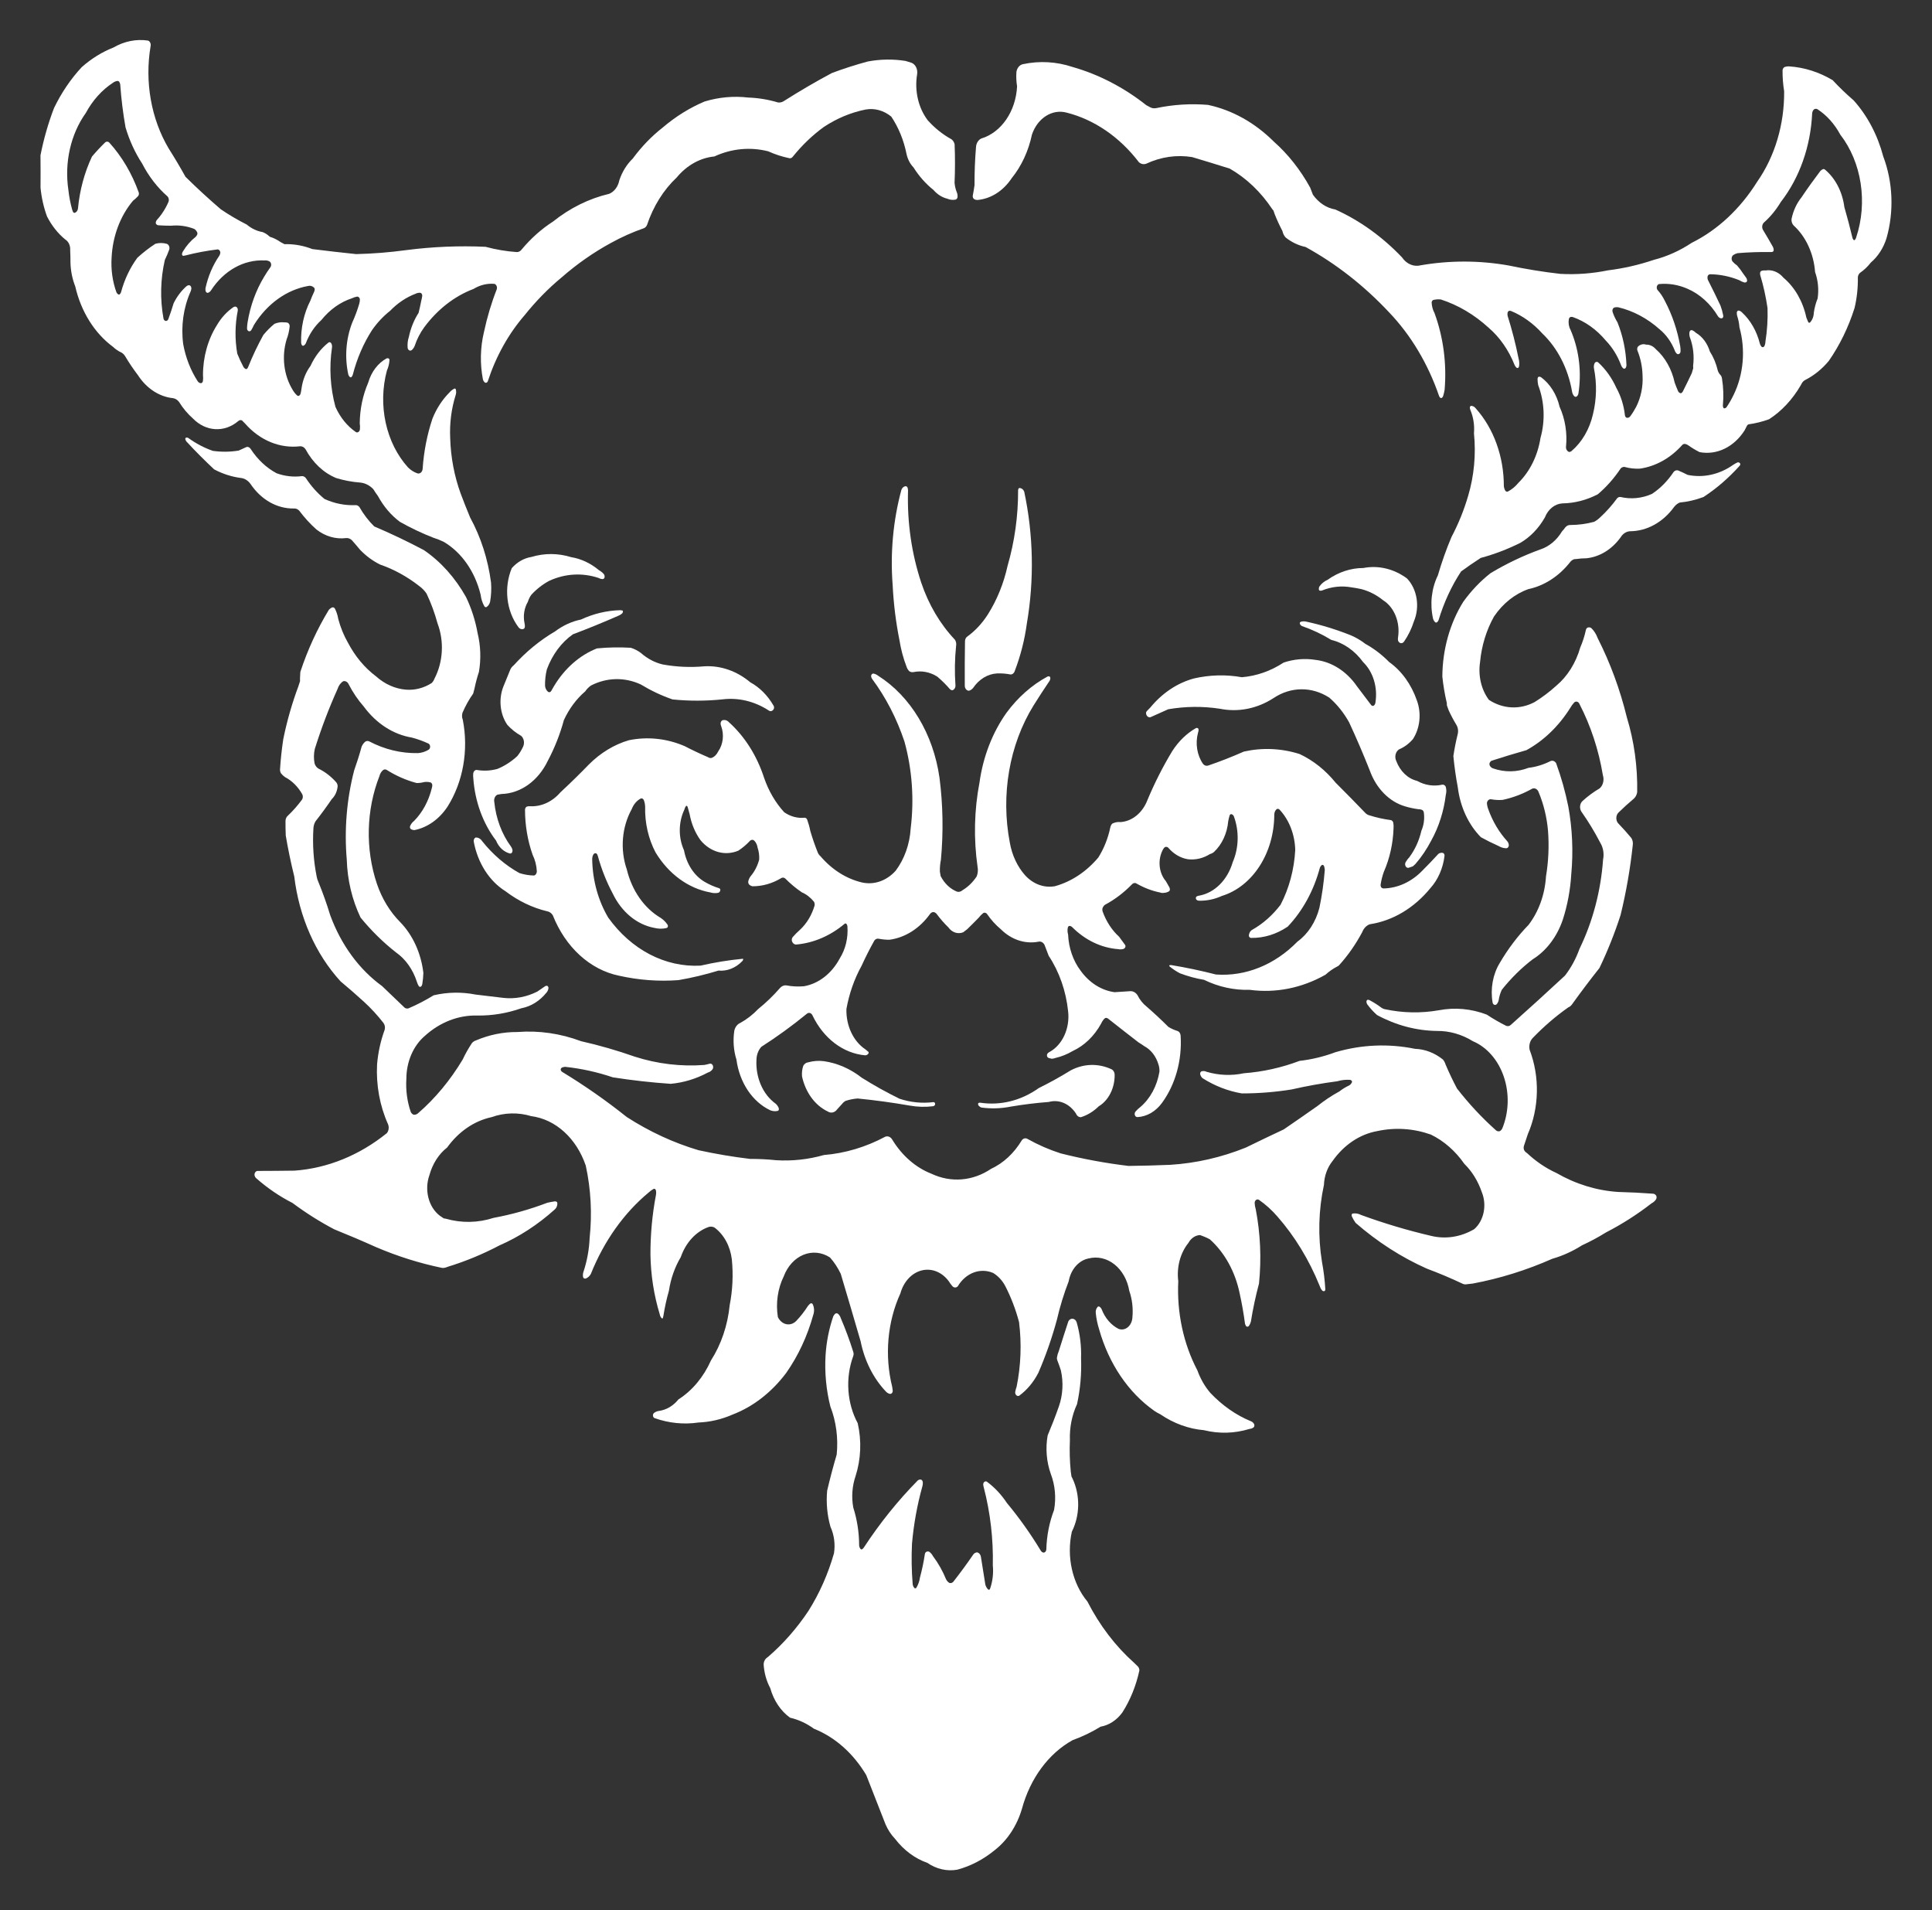 <?xml version="1.0" encoding="utf-8"?>
<!DOCTYPE svg PUBLIC "-//W3C//DTD SVG 1.1//EN" "http://www.w3.org/Graphics/SVG/1.1/DTD/svg11.dtd">
<svg version="1.1" id="Layer_1" xmlns="http://www.w3.org/2000/svg" xmlns:xlink="http://www.w3.org/1999/xlink" x="0px" y="0px"
	 viewBox="-9.153 -9.047 436.82 431.821" enable-background="new -9.153 -9.047 436.82 431.821" xml:space="preserve">
<rect x="-9.153" y="-9.047" width="436.82" height="431.821" fill="#333333" stroke="none"/>
<title>Layer 1</title>
<g id="g4509">
	<g id="g4511">
		<path id="path4513" fill="white" d="M88.909,112.537L88.909,112.537c-2.61-1.014-5.167-2.223-7.651-3.627
			c-1.983-1.473-3.673-3.462-4.951-5.814c-0.376-0.516-0.736-1.05-1.079-1.596c-0.831-0.852-1.863-1.368-2.95-1.467
			c-1.831-0.135-3.645-0.477-5.422-1.02c-2.842-1.167-5.278-3.453-6.919-6.492c-0.288-0.447-0.732-0.705-1.201-0.696
			c-4.573,0.558-9.124-1.308-12.469-5.121l-0.708-0.717c-0.275-0.126-0.586-0.075-0.825,0.135
			c-3.132,2.667-7.361,2.43-10.274-0.579c-1.188-1.044-2.238-2.295-3.119-3.717c-0.356-0.477-0.843-0.786-1.37-0.867
			c-3.125-0.327-5.999-2.205-7.932-5.193c-1.044-1.368-2.019-2.814-2.919-4.326c-0.223-0.348-0.511-0.624-0.838-0.813
			l-0.486-0.231c-0.237-0.135-0.469-0.285-0.69-0.45c-0.239-0.177-0.466-0.369-0.687-0.579
			c-4.186-3.078-7.248-7.968-8.559-13.677c-0.671-1.707-1.039-3.561-1.082-5.448c0.005-0.915-0.016-1.827-0.063-2.736
			c0.076-1.008-0.368-1.971-1.116-2.421c-1.663-1.365-3.067-3.138-4.122-5.205c-0.758-2.07-1.254-4.269-1.467-6.519
			C0.029,30.931,0.027,28.498,0,26.065c0.723-3.675,1.748-7.257,3.059-10.683C4.732,11.917,6.844,8.8,9.321,6.136
			c2.188-1.938,4.617-3.441,7.198-4.452c2.419-1.407,5.122-1.95,7.791-1.56c0.447,0.156,0.706,0.717,0.586,1.26
			C23.532,9.46,25.022,17.86,29.006,24.55c1.313,2.073,2.576,4.2,3.782,6.369c2.591,2.556,5.251,5.001,7.979,7.341
			c1.894,1.287,3.85,2.439,5.856,3.447c1.077,0.906,2.312,1.491,3.609,1.71c0.551,0.213,1.064,0.543,1.52,0.972
			c0.171,0.132,0.364,0.213,0.567,0.237c0.69,0.264,1.357,0.624,1.988,1.065l0.873,0.465l0.448-0.015
			c1.984,0.003,3.957,0.381,5.846,1.119c3.296,0.414,6.594,0.792,9.898,1.134c3.765-0.087,7.525-0.387,11.265-0.894
			c5.974-0.777,11.985-1.029,17.988-0.756c2.329,0.627,4.694,1.029,7.075,1.194c0.435,0.006,0.85-0.225,1.129-0.63
			c2.087-2.493,4.465-4.608,7.058-6.273c3.847-3.072,8.156-5.199,12.682-6.264c1.155-0.465,2.027-1.626,2.303-3.06
			c0.647-1.923,1.692-3.615,3.035-4.905c1.99-2.7,4.269-5.064,6.782-7.026c2.913-2.481,6.097-4.461,9.46-5.88
			c3.225-0.978,6.565-1.281,9.874-0.894c2.277,0.081,4.54,0.453,6.752,1.116c0.476,0.054,0.952-0.072,1.364-0.36
			c3.538-2.244,7.134-4.344,10.787-6.297c2.669-0.999,5.371-1.866,8.1-2.604c2.824-0.534,5.7-0.582,8.535-0.138
			c0.452,0.129,0.901,0.267,1.35,0.411c0.944,0.354,1.502,1.53,1.28,2.694c-0.593,3.705,0.3,7.53,2.408,10.311
			c1.583,1.764,3.387,3.21,5.347,4.284c0.367,0.249,0.634,0.669,0.736,1.164c0.118,2.898,0.115,5.805-0.013,8.7
			c0.065,0.729,0.231,1.437,0.493,2.094c0.152,0.345,0.214,0.738,0.181,1.125c-0.041,0.264-0.195,0.477-0.402,0.561
			c-0.652,0.141-1.319,0.069-1.941-0.204c-1.171-0.291-2.246-0.978-3.108-1.977c-1.73-1.377-3.253-3.096-4.507-5.088
			c-0.777-0.801-1.33-1.875-1.584-3.072c-0.615-3.078-1.79-5.949-3.438-8.409c-1.697-1.389-3.76-1.962-5.788-1.605
			c-3.314,0.663-6.508,1.992-9.458,3.936c-2.582,1.878-4.954,4.152-7.051,6.765c-0.186,0.237-0.452,0.351-0.717,0.309
			c-1.644-0.336-3.258-0.861-4.82-1.566c-4.065-1.029-8.286-0.624-12.168,1.167c-3.217,0.312-6.234,1.998-8.516,4.755
			c-2.969,2.793-5.278,6.483-6.696,10.695c-0.141,0.357-0.392,0.63-0.7,0.762c-2.556,0.888-5.053,2.001-7.472,3.336
			c-3.945,2.148-7.698,4.773-11.204,7.839c-3.004,2.493-5.792,5.346-8.323,8.511c-3.631,4.191-6.468,9.279-8.313,14.922
			c-0.066,0.171-0.196,0.291-0.349,0.327c-0.151,0.036-0.309-0.018-0.422-0.147c-0.147-0.156-0.259-0.351-0.327-0.57
			c-0.689-3.543-0.611-7.239,0.229-10.734c0.707-3.321,1.673-6.555,2.886-9.654c0.083-0.249,0.073-0.528-0.027-0.768
			c-0.1-0.24-0.283-0.414-0.498-0.48c-1.628-0.138-3.257,0.258-4.717,1.149c-4.302,1.626-8.159,4.629-11.165,8.691
			c-0.917,1.254-1.648,2.691-2.163,4.245c-0.151,0.348-0.366,0.651-0.627,0.882c-0.176,0.141-0.396,0.168-0.586,0.063
			c-0.193-0.102-0.327-0.318-0.356-0.567c-0.076-0.837,0.016-1.683,0.275-2.463c0.415-1.98,1.165-3.837,2.202-5.448
			c0.218-0.873,0.41-1.752,0.581-2.64c0.1-0.381,0.181-0.768,0.241-1.164c0.022-0.186-0.027-0.375-0.129-0.513
			c-0.103-0.144-0.252-0.222-0.408-0.219c-0.323-0.006-0.642,0.063-0.942,0.21c-2.131,0.804-4.104,2.127-5.798,3.885
			c-1.519,1.197-2.886,2.655-4.058,4.326c-1.948,3.024-3.425,6.444-4.365,10.104c-0.061,0.201-0.161,0.375-0.293,0.516
			c-0.1,0.096-0.239,0.108-0.349,0.027c-0.158-0.138-0.282-0.324-0.363-0.54c-0.869-3.942-0.552-8.127,0.893-11.811
			c0.619-1.362,1.146-2.781,1.577-4.245c0.09-0.327,0.137-0.666,0.139-1.008c-0.056-0.378-0.349-0.636-0.661-0.588
			c-0.387,0.066-0.765,0.186-1.124,0.366c-2.637,0.861-5.032,2.565-6.933,4.935c-1.516,1.371-2.725,3.18-3.516,5.259
			c-0.123,0.255-0.315,0.447-0.545,0.537c-0.127,0.036-0.259-0.021-0.34-0.144c-0.097-0.153-0.154-0.339-0.165-0.531
			c-0.103-3.342,0.622-6.648,2.078-9.492c0.251-0.678,0.532-1.341,0.842-1.986c0.09-0.189,0.142-0.402,0.149-0.618
			c-0.002-0.066-0.014-0.126-0.039-0.183c-0.029-0.072-0.07-0.138-0.12-0.192c-0.376-0.354-0.859-0.486-1.325-0.363
			c-4.876,0.87-9.273,4.026-12.241,8.787c-0.185,0.414-0.393,0.816-0.623,1.2c-0.139,0.228-0.387,0.318-0.608,0.222
			c-0.22-0.099-0.361-0.36-0.344-0.645c0.004-0.456,0.049-0.909,0.124-1.353c0.606-3.72,1.883-7.23,3.736-10.284
			c0.442-0.747,0.913-1.464,1.411-2.151c0.146-0.198,0.21-0.465,0.171-0.723c-0.036-0.261-0.173-0.486-0.369-0.606
			c-0.358-0.186-0.746-0.261-1.134-0.219c-4.694-0.219-9.188,2.298-12.086,6.771c-0.178,0.273-0.424,0.468-0.705,0.552
			c-0.227,0.036-0.444-0.135-0.51-0.396c-0.056-0.219-0.067-0.45-0.029-0.672c0.591-2.703,1.664-5.214,3.146-7.359
			c0.12-0.195,0.19-0.426,0.208-0.669c-0.018-0.399-0.291-0.717-0.623-0.717c-2.434,0.291-4.851,0.744-7.243,1.359
			l-0.523,0.096c-0.09-0.012-0.173-0.069-0.225-0.159c-0.054-0.09-0.07-0.201-0.049-0.306
			c0.032-0.198,0.103-0.384,0.211-0.54c0.776-1.293,1.742-2.403,2.851-3.273c0.153-0.141,0.28-0.321,0.369-0.525
			c0.066-0.171,0.063-0.366-0.013-0.531c-0.153-0.324-0.383-0.588-0.658-0.756c-1.69-0.657-3.472-0.903-5.242-0.723
			c-0.96,0-1.922-0.033-2.882-0.096c-0.161-0.021-0.312-0.102-0.44-0.225c-0.104-0.102-0.156-0.264-0.136-0.426
			c0.036-0.201,0.12-0.39,0.237-0.54c0.789-0.855,1.484-1.833,2.062-2.907c0.212-0.393,0.408-0.798,0.588-1.212
			c0.151-0.417,0.063-0.906-0.217-1.209c-2.298-2.004-4.25-4.53-5.749-7.437c-1.609-2.463-2.877-5.223-3.753-8.178
			c-0.568-3.189-0.969-6.42-1.195-9.675c-0.027-0.234-0.108-0.453-0.234-0.636c-0.12-0.132-0.279-0.198-0.44-0.18
			c-0.347,0.048-0.682,0.189-0.977,0.411c-2.484,1.623-4.597,3.969-6.139,6.831c-3.421,4.785-4.868,11.184-3.936,17.412
			c0.169,1.542,0.464,3.06,0.882,4.533l0.195,0.48c0.086,0.105,0.205,0.159,0.327,0.15
			c0.399-0.102,0.703-0.492,0.764-0.981c0.387-4.134,1.465-8.136,3.17-11.754c0.956-1.128,1.957-2.199,2.998-3.213
			c0.278-0.225,0.642-0.204,0.901,0.048c2.871,3.162,5.152,7.029,6.689,11.343c0.068,0.3-0.015,0.621-0.214,0.819
			c-0.34,0.363-0.706,0.696-1.092,0.987c-2.878,3.411-4.607,7.992-4.848,12.855c-0.173,2.694,0.203,5.394,1.096,7.866
			c0.093,0.192,0.227,0.345,0.389,0.447c0.122,0.081,0.268,0.069,0.381-0.03c0.117-0.123,0.21-0.282,0.268-0.459
			c0.771-2.868,2.026-5.511,3.681-7.767c1.289-1.188,2.657-2.247,4.085-3.174c0.834-0.231,1.704-0.231,2.542,0
			c0.224,0.063,0.419,0.24,0.532,0.483c0.115,0.243,0.139,0.534,0.066,0.801c-0.291,0.81-0.625,1.599-0.998,2.355
			c-1.003,4.326-1.109,8.886-0.308,13.269c0.059,0.291,0.261,0.504,0.509,0.534c0.244,0.027,0.476-0.138,0.579-0.408
			c0.44-1.182,0.839-2.382,1.206-3.6c0.747-1.509,1.74-2.823,2.919-3.858c0.162-0.132,0.352-0.207,0.55-0.213
			c0.159,0.012,0.306,0.102,0.408,0.252c0.1,0.15,0.144,0.345,0.124,0.534c-0.029,0.243-0.092,0.477-0.19,0.693
			c-1.607,3.618-2.186,7.773-1.654,11.829c0.556,3.075,1.685,5.955,3.294,8.427c0.178,0.246,0.427,0.396,0.695,0.42
			c0.227-0.006,0.421-0.201,0.469-0.468c0.065-0.441,0.069-0.891,0.018-1.335c-0.007-4.104,1.109-8.097,3.171-11.355
			c0.987-1.674,2.267-3.06,3.75-4.062c0.146-0.075,0.306-0.108,0.467-0.093c0.164,0.045,0.308,0.165,0.396,0.339
			c0.09,0.171,0.117,0.381,0.077,0.579c-0.632,3.186-0.668,6.504-0.109,9.711c0.415,1.041,0.886,2.052,1.406,3.024
			c0.115,0.186,0.266,0.33,0.442,0.423c0.122,0.069,0.266,0.054,0.376-0.042c0.114-0.126,0.207-0.282,0.268-0.456
			c0.996-2.478,2.132-4.866,3.398-7.158c0.769-0.936,1.609-1.782,2.511-2.526c0.712-0.306,1.468-0.42,2.22-0.339
			c0.23-0.006,0.459,0.015,0.687,0.063c0.327,0.078,0.556,0.435,0.539,0.837c-0.097,1.023-0.329,2.016-0.688,2.949
			c-1.163,3.834-0.655,8.118,1.355,11.4c0.283,0.504,0.637,0.948,1.048,1.305c0.075,0.051,0.161,0.078,0.246,0.078
			c0.081,0,0.158-0.03,0.225-0.081c0.146-0.111,0.251-0.282,0.295-0.483c0.102-0.447,0.181-0.903,0.237-1.365
			c0.284-1.806,0.972-3.486,1.992-4.854c0.974-2.139,2.373-3.954,4.068-5.28c0.207-0.156,0.478-0.087,0.615,0.159
			c0.163,0.27,0.229,0.612,0.178,0.942c-0.669,4.491-0.401,9.111,0.781,13.44c1.075,2.403,2.69,4.389,4.66,5.724
			c0.198,0.084,0.418,0.051,0.592-0.093c0.173-0.144,0.278-0.378,0.282-0.63c0.04-0.423,0.025-0.849-0.043-1.266
			c0.027-3.207,0.683-6.363,1.911-9.204c0.703-2.451,2.215-4.44,4.173-5.496c0.149-0.054,0.309-0.045,0.456,0.024
			c0.12,0.072,0.191,0.225,0.183,0.387c-0.056,0.825-0.256,1.626-0.584,2.352c-2.09,7.8-0.221,16.362,4.784,21.897
			c0.615,0.606,1.323,1.056,2.087,1.323c0.273,0.096,0.568,0.039,0.805-0.159c0.234-0.198,0.384-0.513,0.406-0.858
			c0.261-3.885,1.009-7.704,2.21-11.322c0.92-2.301,2.243-4.332,3.874-5.958c0.318-0.375,0.696-0.666,1.111-0.855
			c0.059-0.018,0.12-0.012,0.176,0.015c0.049,0.024,0.09,0.069,0.115,0.126c0.129,0.423,0.124,0.882-0.011,1.299
			c-0.981,3.108-1.403,6.435-1.245,9.753c0.124,4.323,0.928,8.577,2.369,12.537c0.683,1.824,1.399,3.633,2.146,5.424
			c2.425,4.437,4.036,9.454,4.721,14.709c0.108,1.44,0.037,2.892-0.21,4.307
			c-0.119,0.514-0.408,0.947-0.796,1.201c-0.171,0.091-0.374,0.034-0.493-0.142
			c-0.457-0.793-0.75-1.703-0.861-2.659c-1.273-5.218-4.3-9.548-8.34-11.932
			C90.432,113.074,89.678,112.774,88.909,112.537"/>
		<path id="path4515" fill="white" d="M319.032,112.324L319.032,112.324c1.542-2.913,2.808-6.03,3.762-9.291
			c1.344-4.521,1.794-9.36,1.314-14.133c0.153-1.827-0.135-3.669-0.828-5.307c-0.081-0.186-0.114-0.396-0.096-0.606
			c0.027-0.138,0.12-0.249,0.234-0.279h0.201c0.351,0.054,0.669,0.258,0.906,0.573c4.05,4.53,6.351,10.905,6.339,17.58
			c0.045,0.375,0.162,0.729,0.345,1.032c0.147,0.195,0.381,0.261,0.585,0.162c0.894-0.471,1.704-1.146,2.385-1.986
			c2.589-2.556,4.347-6.138,4.968-10.11c1.098-3.903,0.918-8.172-0.51-11.919c-0.099-0.432-0.147-0.879-0.153-1.329
			c-0.009-0.174,0.03-0.345,0.111-0.486l0.15-0.114c0.18-0.024,0.363,0.015,0.525,0.108c2.049,1.509,3.549,3.9,4.203,6.693
			c1.26,2.775,1.764,5.958,1.44,9.099c-0.009,0.54,0.306,1.008,0.747,1.113c0.186-0.012,0.369-0.087,0.519-0.222
			c2.373-2.022,4.086-4.983,4.848-8.367c0.816-3.351,0.891-6.903,0.216-10.299c-0.069-0.375-0.03-0.768,0.111-1.11
			c0.075-0.171,0.207-0.297,0.363-0.348c0.153-0.051,0.318-0.021,0.456,0.078c1.698,1.542,3.102,3.504,4.119,5.757
			c1.023,1.839,1.686,3.939,1.938,6.135c0.018,0.249,0.132,0.471,0.306,0.603c0.312,0.126,0.654,0.024,0.882-0.261
			c0.501-0.666,0.951-1.386,1.35-2.142c1.086-2.133,1.599-4.623,1.458-7.125c-0.048-1.959-0.444-3.885-1.164-5.646
			c-0.108-0.312-0.048-0.669,0.153-0.906c0.513-0.471,1.182-0.627,1.806-0.414c0.816-0.027,1.608,0.339,2.202,1.02
			c2.1,1.848,3.609,4.521,4.266,7.566c0.24,0.651,0.492,1.293,0.765,1.926c0.129,0.255,0.336,0.426,0.579,0.477
			c0.045,0.003,0.096-0.006,0.138-0.027c0.066-0.03,0.123-0.072,0.174-0.126c0.117-0.108,0.207-0.249,0.27-0.411
			c0.66-1.311,1.308-2.634,1.938-3.969l0.333-1.125l-0.03-0.534c0.282-2.187,0.033-4.425-0.723-6.441
			c-0.123-0.363-0.159-0.756-0.102-1.14c0.015-0.159,0.087-0.3,0.192-0.393c0.108-0.093,0.237-0.129,0.369-0.096
			c0.318,0.123,0.615,0.321,0.87,0.579c1.476,0.861,2.619,2.382,3.183,4.245c0.813,1.269,1.416,2.715,1.776,4.257
			c0.117,0.393,0.318,0.741,0.576,1.011l0.189,0.234c0.102,0.183,0.174,0.396,0.201,0.615c0.321,1.995,0.39,4.035,0.201,6.054
			c-0.009,0.174,0.018,0.348,0.087,0.501c0.063,0.126,0.177,0.195,0.297,0.183c0.159-0.018,0.312-0.105,0.429-0.243
			c0.606-0.885,1.149-1.833,1.626-2.829c2.244-4.611,2.721-10.176,1.308-15.246c-0.066-0.888-0.24-1.758-0.513-2.586
			c-0.066-0.222-0.093-0.456-0.084-0.693c-0.009-0.258,0.147-0.48,0.36-0.513c0.291,0.024,0.564,0.162,0.783,0.393
			c1.941,1.779,3.363,4.254,4.065,7.071c0.069,0.24,0.177,0.456,0.321,0.636c0.09,0.126,0.225,0.189,0.363,0.18
			c0.135-0.012,0.261-0.099,0.339-0.237c0.153-0.324,0.237-0.69,0.246-1.065c0.393-2.481,0.549-5.007,0.468-7.533
			c-0.369-2.547-0.921-5.052-1.656-7.485c-0.042-0.201-0.042-0.411-0.003-0.615c0.051-0.15,0.156-0.264,0.285-0.306
			c0.3-0.105,0.612-0.138,0.924-0.099c1.482-0.249,2.979,0.354,4.041,1.626c2.568,2.16,4.41,5.361,5.187,9.027
			c0.132,0.342,0.273,0.684,0.423,1.017c0.045,0.078,0.114,0.129,0.192,0.147c0.078,0.012,0.159-0.012,0.222-0.069
			c0.516-0.552,0.825-1.335,0.846-2.172c0.156-1.125,0.447-2.217,0.864-3.24c0.3-2.019,0.102-4.098-0.573-5.982
			c-0.315-4.179-2.073-8.004-4.848-10.524c-0.348-0.354-0.531-0.9-0.48-1.449c0.375-1.845,1.149-3.534,2.244-4.896
			c1.374-2.043,2.799-4.032,4.272-5.973c0.171-0.18,0.369-0.321,0.585-0.414c0.156-0.051,0.324-0.018,0.459,0.096
			c2.361,1.971,3.945,5.034,4.383,8.469c0.657,2.268,1.26,4.56,1.812,6.87c0.039,0.198,0.12,0.384,0.243,0.525
			c0.087,0.099,0.219,0.114,0.321,0.036c0.135-0.15,0.237-0.339,0.297-0.552c2.646-7.941,1.239-17.019-3.6-23.265
			c-1.29-2.397-3.054-4.362-5.136-5.718c-0.252-0.144-0.549-0.138-0.795,0.024c-0.243,0.219-0.396,0.555-0.42,0.921
			c-0.345,7.47-2.853,14.559-7.083,20.013c-1.065,1.779-2.352,3.348-3.816,4.644c-0.432,0.402-0.525,1.143-0.21,1.68
			c0.774,1.266,1.524,2.553,2.253,3.855c0.099,0.201,0.156,0.429,0.162,0.663c0.003,0.165-0.069,0.315-0.186,0.396
			c-0.159,0.078-0.336,0.105-0.507,0.084c-2.49-0.042-4.977,0.042-7.464,0.249c-0.345,0.078-0.678,0.222-0.984,0.429
			c-0.201,0.15-0.333,0.402-0.363,0.681c-0.03,0.282,0.045,0.564,0.201,0.771c0.312,0.348,0.654,0.648,1.023,0.9
			c0.51,0.588,0.984,1.221,1.419,1.896c0.219,0.273,0.426,0.558,0.621,0.852c0.129,0.171,0.21,0.384,0.231,0.612
			c0.006,0.174-0.069,0.333-0.192,0.411c-0.147,0.087-0.312,0.108-0.471,0.063c-0.387-0.111-0.759-0.279-1.11-0.504
			c-2.124-0.864-4.347-1.32-6.585-1.344c-0.225,0-0.432,0.144-0.546,0.381c-0.093,0.294-0.078,0.624,0.042,0.903
			c0.969,1.908,1.914,3.837,2.832,5.787c0.261,0.693,0.468,1.419,0.609,2.16l0.03,0.288c-0.018,0.264-0.207,0.462-0.426,0.447
			c-0.288-0.012-0.561-0.168-0.75-0.435c-1.725-2.874-4.128-5.049-6.891-6.243c-2.067-0.915-4.269-1.278-6.462-1.071
			c-0.228,0.066-0.414,0.273-0.486,0.546c-0.069,0.276-0.012,0.576,0.147,0.786c0.657,0.72,1.218,1.557,1.665,2.481
			c1.659,3.135,2.835,6.609,3.471,10.251c0.06,0.381,0.084,0.771,0.072,1.158c-0.012,0.276-0.168,0.513-0.381,0.597
			c-0.222,0.081-0.459-0.009-0.597-0.228c-0.141-0.141-0.249-0.321-0.312-0.531c-0.771-1.953-1.959-3.621-3.444-4.833
			c-2.772-2.475-5.967-4.176-9.348-4.983c-0.297-0.045-0.594-0.027-0.882,0.048c-0.171,0.066-0.306,0.21-0.384,0.405
			c-0.075,0.192-0.078,0.411-0.015,0.609c0.282,0.837,0.651,1.623,1.101,2.343c1.221,3.033,1.911,6.33,2.034,9.699
			c-0.006,0.219-0.069,0.432-0.18,0.606c-0.141,0.195-0.381,0.234-0.561,0.096l-0.171-0.186c-0.138-0.144-0.243-0.333-0.309-0.54
			c-0.801-2.133-1.98-4.029-3.45-5.553c-2.088-2.502-4.659-4.332-7.479-5.322c-0.165-0.042-0.33-0.042-0.498-0.006
			c-0.195,0.069-0.342,0.264-0.378,0.507c-0.144,0.813-0.015,1.662,0.366,2.358c1.812,4.155,2.487,8.904,1.92,13.554
			c-0.024,0.297-0.066,0.597-0.123,0.888c-0.057,0.306-0.225,0.564-0.456,0.705c-0.15,0.06-0.315,0.033-0.444-0.069
			c-0.282-0.27-0.474-0.657-0.537-1.089c-0.9-5.202-3.282-9.852-6.732-13.14c-2.052-2.274-4.47-4.005-7.098-5.085
			c-0.171-0.06-0.354-0.051-0.522,0.03c-0.123,0.096-0.21,0.249-0.234,0.423c-0.033,0.222-0.027,0.45,0.021,0.669
			c0.99,3.135,1.815,6.342,2.466,9.606c0.156,0.531,0.201,1.101,0.135,1.662l-0.063,0.279c-0.048,0.114-0.135,0.201-0.24,0.231
			c-0.105,0.03-0.213,0-0.3-0.078c-0.168-0.159-0.309-0.357-0.417-0.582c-1.335-3.375-3.36-6.285-5.883-8.448
			c-3.225-2.952-6.891-5.121-10.797-6.381c-0.543-0.063-1.095-0.03-1.638,0.09c-0.231,0.051-0.414,0.282-0.444,0.567
			c0.033,0.864,0.258,1.701,0.651,2.421c1.995,5.442,2.781,11.418,2.283,17.343c-0.078,0.465-0.186,0.921-0.321,1.368
			c-0.051,0.186-0.159,0.345-0.303,0.444c-0.114,0.075-0.258,0.066-0.369-0.021c-0.12-0.111-0.213-0.258-0.27-0.426
			c-2.502-7.272-6.369-13.74-11.298-18.888c-5.654-6.033-12.022-11.01-18.889-14.769c-1.589-0.33-3.106-1.05-4.458-2.115
			c-0.259-0.264-0.466-0.597-0.607-0.966l-0.169-0.555c-0.633-1.203-1.209-2.451-1.721-3.735l-0.292-0.855l-0.251-0.297
			c-2.592-3.906-5.886-7.05-9.634-9.189c-2.833-0.894-5.675-1.761-8.519-2.607c-3.495-0.558-7.048-0.045-10.335,1.488
			c-0.573,0.228-1.202,0.108-1.684-0.327c-4.356-5.7-10.069-9.618-16.348-11.211c-3.26-0.867-6.566,1.227-7.835,4.962
			c-0.784,3.723-2.369,7.131-4.589,9.876c-1.915,2.886-4.74,4.668-7.79,4.917c-0.224-0.015-0.445-0.072-0.654-0.168
			c-0.246-0.147-0.388-0.468-0.354-0.795c0.157-0.792,0.292-1.587,0.404-2.388c-0.014-2.91,0.101-5.814,0.342-8.709
			c0.081-0.825,0.53-1.527,1.17-1.833c4.541-1.365,7.822-6.138,8.108-11.79c-0.175-1.074-0.224-2.172-0.149-3.261
			c0.135-0.9,0.719-1.605,1.467-1.758c3.748-0.801,7.595-0.582,11.263,0.642c5.916,1.689,11.544,4.608,16.635,8.628
			c0.303,0.162,0.606,0.321,0.909,0.483c0.199,0.105,0.411,0.174,0.629,0.204c0.239,0.03,0.481,0.021,0.717-0.027
			c3.858-0.81,7.781-1.053,11.685-0.729c5.472,1.164,10.599,4.02,14.887,8.292c3.224,2.856,6.008,6.378,8.224,10.404
			c0.213,0.531,0.419,1.068,0.62,1.608c1.294,1.824,3.095,3.015,5.064,3.342c5.519,2.484,10.626,6.15,15.075,10.815
			c1.032,1.527,2.688,2.22,4.278,1.791c6.573-1.125,13.245-1.107,19.815,0.048c3.876,0.819,7.776,1.452,11.691,1.899
			c3.612,0.201,7.233-0.069,10.8-0.798c3.498-0.429,6.96-1.221,10.347-2.367c2.997-0.765,5.88-2.061,8.565-3.846
			c5.862-2.913,10.971-7.674,14.796-13.788c4.011-5.712,6.183-12.99,6.114-20.487c-0.255-1.56-0.375-3.147-0.36-4.734
			c0.03-0.318,0.198-0.594,0.438-0.723c0.354-0.126,0.72-0.18,1.089-0.156c3.405,0.228,6.738,1.287,9.801,3.114
			c1.515,1.632,3.108,3.162,4.761,4.584c3.09,3.447,5.391,7.803,6.672,12.642c2.199,5.823,2.466,12.441,0.747,18.492
			c-0.699,2.22-1.929,4.131-3.537,5.496c-0.72,0.933-1.557,1.725-2.475,2.355c-0.264,0.231-0.435,0.588-0.471,0.981
			c0.039,2.352-0.21,4.701-0.75,6.966c-1.377,4.347-3.345,8.385-5.823,11.952c-1.53,1.836-3.336,3.294-5.322,4.302
			c-0.285,0.144-0.534,0.372-0.723,0.66l-0.3,0.546c-1.854,3.198-4.302,5.826-7.146,7.668c-1.512,0.552-3.063,0.936-4.632,1.152
			c-0.147,0.036-0.276,0.141-0.36,0.291c-0.171,0.366-0.357,0.723-0.549,1.071c-2.391,3.768-6.288,5.658-10.17,4.926
			c-0.927-0.459-1.824-1.002-2.685-1.623c-0.21-0.126-0.435-0.207-0.666-0.237c-0.192-0.009-0.384,0.06-0.54,0.195
			c-2.652,2.991-6.021,4.884-9.621,5.397c-1.167,0.057-2.331-0.072-3.468-0.387c-0.315-0.033-0.63,0.09-0.87,0.342
			c-1.485,2.226-3.225,4.191-5.163,5.835c-2.541,1.32-5.271,2.025-8.037,2.067c-1.698,0.099-3.213,1.32-3.945,3.18
			c-1.404,2.463-3.315,4.44-5.541,5.736c-2.907,1.449-5.907,2.591-8.976,3.416c-1.494,0.968-2.97,1.984-4.422,3.047
			c-2.181,3.319-3.9,7.042-5.097,11.028c-0.087,0.205-0.222,0.375-0.39,0.487c-0.123,0.067-0.264,0.052-0.375-0.036
			c-0.231-0.212-0.402-0.508-0.486-0.847c-0.735-3.293-0.339-6.809,1.098-9.746
			C316.815,118.036,317.841,115.133,319.032,112.324"/>
		<path id="path4517" fill="white" d="M110.992,116.854L110.992,116.854c2.951-0.888,6.037-0.875,8.981,0.039
			c2.258,0.369,4.412,1.378,6.287,2.945c0.397,0.218,0.766,0.507,1.091,0.863c0.19,0.219,0.254,0.558,0.162,0.856
			c-0.074,0.159-0.203,0.268-0.352,0.293c-0.322,0.015-0.642-0.066-0.934-0.237
			c-3.701-1.244-7.636-1.018-11.223,0.646c-1.467,0.785-2.824,1.845-4.021,3.138
			c-0.341,0.471-0.611,1.015-0.791,1.603c-0.83,1.404-1.103,3.181-0.747,4.853
			c0.068,0.26,0.09,0.532,0.07,0.803c-0.017,0.254-0.178,0.461-0.386,0.493
			c-0.412,0.116-0.843-0.069-1.102-0.472c-2.712-3.643-3.293-8.927-1.465-13.303
			C107.788,117.996,109.336,117.115,110.992,116.854"/>
		<path id="path4519" fill="white" d="M296.38,123.718L296.38,123.718c-2.223-0.399-4.487-0.155-6.614,0.711
			c-0.167,0.067-0.342,0.081-0.516,0.042c-0.106-0.03-0.19-0.129-0.219-0.257l0.004-0.224
			c-0.002-0.179,0.05-0.356,0.149-0.495c0.487-0.662,1.108-1.166,1.802-1.461
			c2.455-1.756,5.256-2.683,8.109-2.686c3.421-0.656,6.925,0.184,9.88,2.371c2.295,2.411,2.934,6.407,1.554,9.683
			c-0.528,1.655-1.275,3.196-2.217,4.557c-0.174,0.279-0.459,0.422-0.747,0.374c-0.288-0.049-0.531-0.282-0.633-0.611
			c-0.033-0.227-0.03-0.459,0.006-0.685c0.531-3.393-0.837-6.804-3.369-8.398c-1.5-1.209-3.174-2.064-4.935-2.523
			C297.886,123.953,297.134,123.821,296.38,123.718"/>
		<path id="path4521" fill="white" d="M194.224,135.731L194.224,135.731c-0.823-4.112-1.343-8.303-1.55-12.526
			c-0.564-7.237,0.102-14.54,1.957-21.455c0.146-0.486,0.511-0.828,0.935-0.882l0.205,0.015
			c0.137,0.063,0.244,0.195,0.294,0.36c0.076,0.258,0.104,0.531,0.081,0.801c-0.198,7.044,0.818,14.061,2.985,20.602
			c1.667,4.966,4.277,9.387,7.615,12.908c0.267,0.392,0.366,0.914,0.27,1.409
			c-0.307,2.969-0.354,5.971-0.141,8.953c0.011,0.527-0.302,0.983-0.732,1.07
			c-0.179-0.009-0.356-0.087-0.497-0.223c-0.901-1.045-1.869-2.004-2.894-2.868
			c-1.639-1.034-3.513-1.393-5.337-1.022c-0.325,0.067-0.656,0.009-0.948-0.169
			c-0.299-0.273-0.527-0.642-0.662-1.063C195.08,139.755,194.551,137.769,194.224,135.731"/>
		<path id="path4523" fill="white" d="M214.214,129.819L214.214,129.819c2.062-3.268,3.572-6.997,4.446-10.97
			c1.591-5.486,2.396-11.264,2.377-17.081c0.008-0.153,0.056-0.303,0.136-0.423c0.029-0.036,0.067-0.06,0.107-0.069
			c0.068-0.012,0.137-0.012,0.204,0c0.412,0.06,0.771,0.375,0.94,0.834c2.079,9.753,2.279,19.954,0.587,29.816
			c-0.505,3.703-1.425,7.306-2.736,10.712c-0.146,0.486-0.538,0.802-0.966,0.775
			c-1.005-0.194-2.027-0.272-3.046-0.232c-2.106,0.119-4.07,1.315-5.402,3.287
			c-0.258,0.312-0.579,0.528-0.934,0.626c-0.252,0-0.495-0.122-0.673-0.337c-0.177-0.219-0.277-0.511-0.273-0.817
			c-0.024-3.353-0.006-6.707,0.049-10.058c0.012-0.464,0.235-0.88,0.581-1.081
			C211.387,133.499,212.948,131.812,214.214,129.819"/>
		<path id="path4525" fill="white" d="M97.856,166.844L97.856,166.844c-0.046-0.37-0.048-0.748-0.007-1.119
			c0.079-0.449,0.417-0.758,0.793-0.727c1.555,0.269,3.137,0.189,4.667-0.234
			c1.624-0.663,3.148-1.645,4.509-2.905c0.516-0.65,0.96-1.378,1.321-2.164c0.364-0.836,0.162-1.867-0.473-2.412
			c-1.135-0.627-2.182-1.462-3.108-2.473c-1.697-2.461-2.031-5.903-0.854-8.774
			c0.512-1.264,1.028-2.528,1.548-3.789c0.19-0.364,0.446-0.674,0.746-0.904c2.798-3.089,5.95-5.672,9.358-7.671
			c1.785-1.34,3.767-2.248,5.837-2.672c2.844-1.324,5.854-2.042,8.899-2.116l0.474,0.07
			c0.09,0.048,0.14,0.163,0.126,0.281c-0.009,0.066-0.027,0.128-0.052,0.186c-0.031,0.067-0.069,0.129-0.113,0.183
			c-0.238,0.22-0.504,0.39-0.789,0.502c-3.423,1.504-6.875,2.914-10.352,4.227c-2.607,1.823-4.67,4.602-5.896,7.934
			c-0.3,1.214-0.44,2.482-0.408,3.749c0.061,0.545,0.315,1.03,0.694,1.331c0.23,0.151,0.512,0.082,0.674-0.165
			c0.224-0.363,0.442-0.736,0.647-1.117c2.412-4.016,5.815-7.007,9.716-8.541
			c2.549-0.25,5.104-0.298,7.659-0.141c0.8,0.247,1.567,0.641,2.271,1.165c1.468,1.296,3.156,2.184,4.941,2.604
			c3.123,0.565,6.287,0.704,9.437,0.418c3.688-0.203,7.331,1.068,10.365,3.615
			c2.109,1.15,3.923,2.969,5.251,5.266c0.135,0.203,0.164,0.479,0.073,0.716
			c-0.1,0.239-0.274,0.417-0.485,0.495c-0.212,0.079-0.44,0.049-0.632-0.081
			c-3.218-2.102-6.885-2.985-10.522-2.534c-3.748,0.384-7.515,0.389-11.263,0.012
			c-2.477-0.858-4.886-1.994-7.191-3.39c-3.627-1.677-7.649-1.592-11.227,0.233
			c-0.51,0.347-0.962,0.802-1.335,1.344c-1.98,1.698-3.621,3.906-4.807,6.466c-0.889,3.26-2.12,6.368-3.66,9.253
			c-2.179,4.526-6.143,7.356-10.47,7.472l-0.915,0.157c-0.53,0.258-0.827,0.941-0.701,1.616
			c0.376,3.759,1.697,7.29,3.781,10.116c0.155,0.206,0.266,0.455,0.328,0.723l0.007,0.287
			c-0.011,0.159-0.071,0.309-0.171,0.415c-0.1,0.105-0.23,0.158-0.364,0.146
			c-1.379-0.32-2.556-1.404-3.18-2.93C100.037,177.086,98.225,172.115,97.856,166.844"/>
		<path id="path4527" fill="white" d="M308.517,173.225L308.517,173.225c-3.561-1.044-6.51-4.048-7.971-8.117
			c-1.458-3.686-3.017-7.314-4.67-10.877c-1.204-2.163-2.718-4.05-4.467-5.57
			c-3.946-2.559-8.694-2.525-12.613,0.09c-3.711,2.401-7.973,3.25-12.127,2.414
			c-3.882-0.594-7.814-0.556-11.689,0.115c-1.341,0.586-2.678,1.186-4.014,1.796
			c-0.239,0.063-0.489-0.006-0.683-0.186c-0.193-0.182-0.309-0.461-0.32-0.755
			c0.004-0.149,0.054-0.291,0.142-0.394c0.271-0.298,0.548-0.586,0.834-0.861c2.706-3.285,6.13-5.562,9.872-6.567
			c3.566-0.819,7.221-0.912,10.813-0.275c3.312-0.269,6.537-1.399,9.455-3.314
			c2.348-0.786,4.804-0.992,7.222-0.605c3.656,0.427,7.025,2.582,9.375,5.998c1.073,1.393,2.138,2.798,3.191,4.213
			c0.162,0.201,0.414,0.246,0.618,0.114c0.204-0.171,0.33-0.442,0.354-0.741c0.528-3.413-0.54-6.901-2.781-9.07
			c-1.888-2.591-4.424-4.363-7.221-5.042c-2.123-1.293-4.34-2.338-6.623-3.12
			c-0.182-0.089-0.336-0.244-0.443-0.442c-0.068-0.131-0.056-0.302,0.029-0.417l0.176-0.118
			c0.357-0.09,0.725-0.108,1.087-0.05c3.496,0.752,6.944,1.809,10.317,3.165c1.107,0.486,2.17,1.116,3.166,1.881
			c1.945,1.075,3.76,2.462,5.401,4.124c2.814,2.006,5.016,5.065,6.27,8.716c1.05,2.881,0.702,6.232-0.915,8.706
			c-0.891,1.03-1.953,1.817-3.12,2.305c-0.381,0.234-0.666,0.647-0.789,1.141c-0.123,0.496-0.072,1.03,0.141,1.479
			c0.876,2.333,2.628,4.014,4.71,4.507c1.785,1.001,3.786,1.296,5.718,0.853c0.273-0.028,0.537,0.11,0.711,0.363
			l0.096,0.281c0.129,0.544,0.12,1.119-0.027,1.655c-0.447,3.706-1.572,7.242-3.297,10.349
			c-0.999,1.919-2.187,3.684-3.537,5.252l-0.579,0.539c-0.36,0.149-0.726,0.275-1.095,0.375
			c-0.267,0.004-0.51-0.179-0.624-0.47c-0.117-0.291-0.081-0.636,0.09-0.884c0.231-0.39,0.501-0.745,0.804-1.062
			c1.275-1.715,2.208-3.765,2.721-5.99c0.561-1.277,0.75-2.744,0.54-4.167c-0.06-0.273-0.237-0.486-0.462-0.561
			c-0.234-0.093-0.483-0.134-0.732-0.124C310.542,173.745,309.522,173.527,308.517,173.225"/>
		<path id="path4529" fill="white" d="M177.124,230.831L177.124,230.831c3.052,0.437,5.978,1.715,8.559,3.736
			c2.783,1.745,5.636,3.333,8.543,4.753c2.487,0.829,5.08,1.085,7.646,0.766c0.138-0.007,0.273,0.067,0.361,0.198
			c0.047,0.11,0.056,0.239,0.025,0.356c-0.033,0.117-0.101,0.214-0.193,0.268l-0.224,0.103
			c-1.784,0.221-3.585,0.171-5.357-0.151c-3.9-0.679-7.815-1.212-11.742-1.598c-0.902,0.071-1.797,0.248-2.668,0.526
			c-0.314,0.156-0.595,0.39-0.826,0.69c-0.371,0.412-0.745,0.825-1.12,1.233
			c-0.523,0.748-1.405,0.953-2.12,0.493c-2.877-1.365-5.039-4.307-5.823-7.92
			c-0.076-0.827,0.022-1.665,0.289-2.429c0.254-0.442,0.658-0.722,1.102-0.766
			C174.738,230.766,175.937,230.679,177.124,230.831"/>
		<path id="path4531" fill="white" d="M219.414,241.095L219.414,241.095c-2.215,0.447-4.472,0.518-6.703,0.209
			c-0.199-0.08-0.384-0.206-0.548-0.367c-0.096-0.097-0.159-0.232-0.178-0.381
			c-0.017-0.118,0.033-0.236,0.121-0.287c0.125-0.056,0.26-0.073,0.392-0.05
			c4.588,0.685,9.234-0.478,13.22-3.312c2.454-1.213,4.864-2.548,7.226-4.003c2.953-1.554,6.294-1.63,9.293-0.209
			c0.379,0.222,0.622,0.681,0.633,1.188c0.036,3.027-1.368,5.809-3.608,7.156c-1.177,1.157-2.546,1.992-4.016,2.452
			c-0.47,0.027-0.908-0.289-1.113-0.804c-1.452-2.254-3.856-3.282-6.157-2.639
			C225.11,240.268,222.256,240.617,219.414,241.095"/>
		<path id="path4533" fill="white" d="M248.258,226.578L248.258,226.578c-2.233-1.719-4.454-3.454-6.669-5.208
			c-0.168-0.163-0.366-0.275-0.575-0.328c-0.176-0.013-0.347,0.057-0.481,0.196
			c-0.294,0.312-0.539,0.682-0.725,1.098c-1.556,2.824-3.803,4.99-6.426,6.198c-1.248,0.737-2.574,1.269-3.938,1.581
			c-0.269,0.11-0.549,0.164-0.83,0.164l-0.27-0.074c-0.186-0.019-0.368-0.075-0.538-0.17
			c-0.136-0.097-0.226-0.267-0.242-0.457c-0.018-0.192,0.041-0.38,0.157-0.513c0.135-0.156,0.299-0.272,0.478-0.345
			c2.889-1.617,4.57-5.321,4.15-9.138c-0.475-4.604-1.998-8.955-4.394-12.573c-0.318-0.81-0.629-1.625-0.935-2.442
			c-0.275-0.575-0.823-0.874-1.362-0.747c-3.04,0.583-6.14-0.439-8.517-2.807
			c-1.154-0.957-2.194-2.104-3.09-3.404c-0.221-0.342-0.617-0.44-0.931-0.228
			c-0.355,0.285-0.681,0.62-0.968,0.998c-0.86,0.889-1.733,1.764-2.618,2.617l-0.914,0.7
			c-1.204,0.484-2.535,0.04-3.361-1.127c-0.944-0.914-1.823-1.922-2.628-3.014
			c-0.202-0.25-0.469-0.408-0.756-0.436c-0.291,0.015-0.562,0.175-0.754,0.444c-2.339,3.26-5.606,5.335-9.151,5.817
			c-0.814,0.007-1.627-0.069-2.433-0.225c-0.37-0.09-0.754,0.065-1.002,0.412
			c-1.035,1.849-1.999,3.756-2.892,5.71c-1.638,2.964-2.799,6.273-3.422,9.758
			c-0.102,3.778,1.559,7.307,4.298,9.127c0.226,0.176,0.451,0.362,0.669,0.558
			c0.042,0.049,0.066,0.116,0.063,0.188c-0.002,0.082-0.029,0.161-0.074,0.222
			c-0.183,0.247-0.444,0.384-0.72,0.376c-4.971-0.441-9.438-3.832-11.925-9.059
			c-0.122-0.258-0.326-0.442-0.564-0.506c-0.237-0.065-0.487-0.002-0.687,0.165
			c-3.316,2.713-6.751,5.209-10.291,7.474c-0.676,0.742-1.075,1.784-1.106,2.888
			c-0.23,4.035,1.44,7.887,4.314,9.953c0.289,0.244,0.527,0.566,0.692,0.942
			c0.059,0.141,0.075,0.299,0.047,0.452c-0.036,0.124-0.123,0.219-0.231,0.252c-0.579,0.135-1.175,0.082-1.731-0.15
			c-4.03-1.917-6.927-6.264-7.619-11.435c-0.658-2.106-0.819-4.39-0.471-6.601
			c0.196-0.797,0.695-1.429,1.345-1.699c1.475-0.812,2.844-1.877,4.067-3.164c1.76-1.412,3.415-3.011,4.946-4.773
			c0.374-0.401,0.867-0.6,1.365-0.55c1.328,0.25,2.677,0.317,4.02,0.197c3.32-0.584,6.266-2.875,8.084-6.285
			c1.317-2.084,1.935-4.695,1.73-7.307c-0.026-0.196-0.108-0.376-0.227-0.51
			c-0.05-0.058-0.113-0.088-0.181-0.091c-0.078-0.001-0.156,0.023-0.221,0.075
			c-3.22,2.709-6.983,4.329-10.894,4.686c-0.474,0.047-0.907-0.316-1.041-0.866
			c-0.045-0.294,0.028-0.597,0.197-0.817c0.537-0.608,1.107-1.178,1.703-1.703c1.49-1.398,2.616-3.284,3.246-5.43
			c0.046-0.295-0.004-0.599-0.138-0.851c-0.77-0.952-1.708-1.681-2.746-2.131
			c-1.327-0.896-2.581-1.941-3.745-3.115c-0.286-0.26-0.672-0.285-0.976-0.063
			c-2.003,1.198-4.207,1.817-6.438,1.81c-0.237-0.043-0.462-0.148-0.662-0.302
			c-0.237-0.181-0.35-0.524-0.284-0.853c0.103-0.425,0.289-0.816,0.543-1.135
			c0.879-1.041,1.538-2.323,1.918-3.738c0.054-0.915-0.068-1.837-0.356-2.687c-0.087-0.619-0.35-1.18-0.742-1.587
			c-0.28-0.266-0.674-0.266-0.954-0.002c-0.813,0.872-1.705,1.627-2.659,2.252
			c-2.99,1.263-6.316,0.342-8.557-2.369c-1.214-1.679-2.059-3.702-2.458-5.881
			c-0.147-0.55-0.298-1.099-0.455-1.646c-0.043-0.106-0.117-0.189-0.205-0.237
			c-0.059-0.03-0.127-0.012-0.169,0.045c-0.171,0.255-0.3,0.55-0.383,0.863c-1.33,2.824-1.355,6.281-0.062,9.132
			c0.571,3.107,2.277,5.728,4.637,7.127c1.065,0.626,2.181,1.118,3.329,1.467c0.08,0.036,0.148,0.1,0.199,0.18
			c0.039,0.062,0.056,0.138,0.049,0.214c-0.026,0.307-0.21,0.56-0.457,0.629
			c-0.596,0.125-1.206,0.098-1.794-0.08c-4.964-0.895-9.426-4.152-12.395-9.047
			c-1.622-3.082-2.442-6.681-2.354-10.329c-0.016-0.497-0.11-0.983-0.273-1.437
			c-0.115-0.342-0.422-0.524-0.716-0.424c-0.904,0.476-1.635,1.338-2.05,2.423
			c-2.235,4.022-2.65,9.131-1.109,13.602c1.156,4.783,3.923,8.753,7.624,10.94
			c0.613,0.389,1.154,0.925,1.595,1.57c0.123,0.199,0.102,0.478-0.049,0.647l-0.205,0.105
			c-0.881,0.202-1.785,0.195-2.664-0.023c-3.986-0.714-7.482-3.588-9.498-7.812
			c-1.411-2.652-2.541-5.507-3.363-8.5c-0.049-0.184-0.14-0.35-0.259-0.479
			c-0.128-0.095-0.281-0.123-0.424-0.077c-0.144,0.045-0.267,0.157-0.342,0.313
			c-0.178,0.353-0.259,0.764-0.234,1.177c0.102,4.688,1.365,9.231,3.622,13.042
			c5.225,7.28,12.909,11.276,20.868,10.856c3.164-0.726,6.357-1.246,9.565-1.555
			c0.028,0.004,0.052,0.022,0.067,0.047c0.014,0.028,0.019,0.059,0.012,0.09
			c-0.029,0.146-0.096,0.28-0.186,0.382c-1.488,1.561-3.435,2.335-5.396,2.154
			c-2.979,0.913-5.997,1.632-9.04,2.156c-4.508,0.336-9.032-0.004-13.473-1.004
			c-6.522-1.346-12.095-6.438-14.951-13.658c-0.304-0.487-0.752-0.809-1.253-0.893
			c-3.349-0.798-6.551-2.336-9.441-4.537c-3.646-2.271-6.275-6.377-7.18-11.215
			c-0.072-0.409,0.129-0.815,0.461-0.933c0.554-0.021,1.086,0.279,1.429,0.806
			c2.412,3.034,5.273,5.486,8.438,7.236c1.079,0.346,2.19,0.532,3.306,0.553c0.39-0.1,0.656-0.532,0.627-1.012
			c-0.075-1.304-0.403-2.569-0.954-3.692c-1.129-3.212-1.71-6.664-1.712-10.154
			c0.002-0.305,0.151-0.584,0.381-0.711c0.213-0.075,0.435-0.109,0.657-0.096c2.585,0.162,5.112-0.978,6.977-3.151
			c2.19-2.031,4.333-4.127,6.432-6.292c2.63-2.63,5.716-4.501,9.029-5.474
			c4.228-0.864,8.566-0.404,12.607,1.33c1.737,0.901,3.497,1.733,5.276,2.494
			c0.247,0.172,0.532,0.237,0.813,0.181c0.64-0.238,1.179-0.766,1.506-1.473c1.111-1.58,1.378-3.791,0.681-5.687
			c-0.091-0.193-0.14-0.414-0.14-0.637c0-0.41,0.266-0.748,0.602-0.764c0.479-0.089,0.966,0.102,1.312,0.51
			c3.558,3.21,6.301,7.555,7.923,12.552c1.022,2.964,2.572,5.617,4.544,7.771c1.406,0.975,3.023,1.406,4.637,1.236
			c0.239,0.013,0.454,0.18,0.558,0.442c0.298,0.816,0.533,1.662,0.701,2.53c0.487,1.667,1.05,3.299,1.688,4.889
			c0.142,0.333,0.349,0.617,0.605,0.831c2.575,3.023,5.817,5.084,9.334,5.931c2.756,0.641,5.602-0.334,7.669-2.629
			c1.993-2.64,3.192-6.016,3.405-9.582c0.811-6.579,0.332-13.297-1.403-19.608
			c-1.736-5.209-4.213-10.008-7.317-14.183c-0.111-0.156-0.186-0.344-0.218-0.547
			c-0.021-0.182,0.033-0.367,0.144-0.496c0.111-0.129,0.266-0.185,0.417-0.151c0.352,0.068,0.687,0.223,0.987,0.456
			c7.358,4.65,12.502,13.192,13.906,23.093c0.789,6.135,0.895,12.367,0.318,18.535
			c-0.179,0.877-0.259,1.779-0.232,2.679l0.173,1.008c0.866,1.684,2.197,2.939,3.757,3.538
			c0.423,0.087,0.859-0.041,1.199-0.356c1.238-0.738,2.325-1.798,3.186-3.102c0.272-0.674,0.344-1.439,0.205-2.171
			c-0.911-6.325-0.762-12.806,0.436-19.062c0.808-5.823,2.914-11.268,6.092-15.749
			c2.579-3.507,5.752-6.306,9.299-8.21c0.14-0.07,0.293-0.074,0.435-0.013c0.113,0.06,0.188,0.193,0.194,0.342
			c0,0.21-0.048,0.416-0.141,0.594c-1.247,1.846-2.465,3.717-3.655,5.614c-5.489,8.883-7.45,20.246-5.359,31.045
			c0.493,2.806,1.69,5.36,3.422,7.32c1.829,2.02,4.314,2.938,6.763,2.497c3.708-1.023,7.107-3.272,9.821-6.495
			c1.275-2.033,2.198-4.358,2.714-6.833c0.07-0.322,0.221-0.609,0.433-0.82c0.588-0.302,1.228-0.422,1.865-0.348
			c2.671-0.175,5.038-2.14,6.135-5.093c1.606-3.821,3.465-7.482,5.558-10.943
			c1.424-2.224,3.26-4.008,5.361-5.207c0.135-0.065,0.286-0.061,0.417,0.011c0.115,0.076,0.186,0.22,0.184,0.38
			c-0.012,0.234-0.058,0.466-0.137,0.683c-0.647,2.429-0.211,5.093,1.157,7.038
			c0.306,0.361,0.745,0.493,1.156,0.349c2.717-0.928,5.403-1.982,8.056-3.156
			c4.185-0.938,8.486-0.749,12.605,0.554c3.069,1.43,5.848,3.641,8.15,6.482c2.267,2.259,4.515,4.547,6.742,6.868
			c0.254,0.253,0.557,0.427,0.878,0.504c1.575,0.502,3.183,0.859,4.803,1.072c0.273,0.028,0.507,0.246,0.6,0.557
			c0.084,0.446,0.105,0.907,0.066,1.361c-0.12,3.418-0.867,6.763-2.193,9.787c-0.336,0.926-0.582,1.897-0.726,2.894
			c-0.024,0.252,0.048,0.503,0.198,0.682c0.141,0.111,0.303,0.172,0.471,0.178c3.225-0.07,6.327-1.499,8.775-4.04
			c1.233-1.228,2.442-2.489,3.624-3.783c0.312-0.22,0.678-0.294,1.032-0.208c0.225,0.096,0.369,0.363,0.348,0.649
			c-0.336,2.81-1.467,5.392-3.195,7.31c-3.678,4.502-8.499,7.379-13.695,8.165c-0.758,0.265-1.385,0.913-1.72,1.78
			c-1.467,2.757-3.224,5.272-5.227,7.482c-0.148,0.149-0.317,0.261-0.5,0.328
			c-0.913,0.48-1.775,1.086-2.571,1.812c-5.341,3.027-11.272,4.21-17.135,3.422
			c-3.538,0.106-7.055-0.663-10.338-2.264c-1.839-0.306-3.654-0.799-5.425-1.471
			c-0.836-0.427-1.633-0.954-2.38-1.574c-0.034-0.036-0.054-0.089-0.054-0.142c0.001-0.042,0.022-0.082,0.056-0.095
			c0.131-0.059,0.277-0.074,0.415-0.046c3.387,0.559,6.752,1.268,10.096,2.128
			c6.7,0.473,13.296-2.188,18.419-7.437c2.372-1.718,4.14-4.436,4.962-7.629c0.586-2.815,0.994-5.68,1.22-8.569
			c-0.015-0.224-0.049-0.442-0.103-0.658l-0.089-0.268c-0.055-0.111-0.146-0.188-0.252-0.214
			c-0.106-0.023-0.213,0.007-0.299,0.084c-0.164,0.145-0.293,0.34-0.372,0.566
			c-1.373,5.152-3.886,9.749-7.264,13.297c-2.527,1.721-5.388,2.604-8.289,2.557c-0.196,0-0.374-0.13-0.466-0.341
			c-0.049-0.157-0.045-0.333,0.015-0.49c0.1-0.461,0.371-0.837,0.736-1.018c2.415-1.363,4.585-3.284,6.39-5.658
			c1.936-3.723,3.074-7.971,3.31-12.361c-0.086-3.503-1.368-6.806-3.54-9.125
			c-0.169-0.172-0.4-0.229-0.612-0.148c-0.358,0.269-0.579,0.743-0.584,1.254
			c-0.015,8.685-4.89,16.256-11.845,18.396c-1.691,0.775-3.49,1.139-5.297,1.075
			c-0.169-0.026-0.328-0.104-0.463-0.231c-0.093-0.089-0.143-0.228-0.134-0.37
			c0.007-0.142,0.071-0.273,0.172-0.344c0.163-0.098,0.342-0.16,0.523-0.179c3.524-0.612,6.472-3.54,7.655-7.602
			c1.391-3.227,1.479-7.049,0.239-10.365c-0.123-0.274-0.356-0.456-0.617-0.473
			c-0.149,0.012-0.279,0.125-0.332,0.294c-0.132,0.427-0.238,0.865-0.315,1.31
			c-0.248,2.743-1.406,5.248-3.208,6.94c-0.269,0.231-0.578,0.392-0.902,0.471
			c-1.527,0.967-3.253,1.377-4.97,1.187c-1.676-0.264-3.239-1.173-4.46-2.59
			c-0.203-0.205-0.478-0.272-0.73-0.177c-0.18,0.102-0.333,0.267-0.436,0.476
			c-1.289,2.262-1.036,5.319,0.598,7.228c0.253,0.433,0.505,0.869,0.751,1.309
			c0.108,0.172,0.169,0.38,0.173,0.593c-0.009,0.181-0.101,0.342-0.235,0.423
			c-0.33,0.199-0.692,0.309-1.058,0.32c-0.298,0.066-0.605,0.045-0.894-0.061
			c-1.835-0.369-3.621-1.043-5.304-2.007c-0.323-0.231-0.729-0.196-1.023,0.086c-1.859,1.921-3.939,3.503-6.175,4.694
			c-0.276,0.201-0.483,0.517-0.581,0.887c-0.027,0.207-0.009,0.418,0.054,0.613
			c0.813,2.266,2.098,4.236,3.731,5.72c0.464,0.618,0.922,1.242,1.371,1.874c0.046,0.084,0.068,0.183,0.067,0.283
			c-0.001,0.1-0.029,0.197-0.079,0.274c-0.098,0.171-0.247,0.288-0.413,0.335
			c-0.375,0.104-0.766,0.116-1.146,0.037c-3.848-0.288-7.521-2.056-10.481-5.047
			c-0.143-0.109-0.304-0.181-0.472-0.205c-0.193-0.026-0.374,0.116-0.433,0.34
			c-0.123,0.524-0.103,1.08,0.053,1.592c0.127,3.038,1.123,5.926,2.817,8.175c1.963,2.732,4.706,4.472,7.679,4.875
			c1.198-0.069,2.396-0.146,3.592-0.232c0.609-0.015,1.191,0.306,1.581,0.874c0.523,1.054,1.237,1.95,2.087,2.621
			c1.685,1.46,3.328,2.991,4.925,4.587c0.661,0.398,1.355,0.707,2.067,0.926c0.414,0.152,0.696,0.612,0.698,1.135
			c0.329,5.494-1.177,10.921-4.179,15.06c-1.414,1.969-3.431,3.146-5.584,3.266
			c-0.261,0.019-0.503-0.175-0.596-0.469c-0.091-0.298-0.013-0.633,0.193-0.827
			c0.326-0.371,0.682-0.703,1.06-0.989c2.23-1.895,3.772-4.755,4.312-7.986c0.026-0.572-0.054-1.145-0.238-1.673
			c-0.551-1.826-1.694-3.296-3.165-4.077C249.152,227.142,248.708,226.851,248.258,226.578"/>
		<path id="path4535" fill="white" d="M253.181,310.644L253.181,310.644c3.031,2.073,6.404,3.304,9.876,3.601
			c3.41,0.846,6.929,0.748,10.303-0.286c0.312-0.027,0.614-0.135,0.887-0.317c0.196-0.154,0.27-0.456,0.176-0.715
			c-0.156-0.328-0.41-0.577-0.71-0.685c-3.394-1.392-6.526-3.579-9.221-6.436
			c-1.239-1.445-2.231-3.17-2.919-5.077c-3.156-6.007-4.669-13.062-4.323-20.165
			c-0.402-3.155,0.443-6.358,2.286-8.643c0.591-1.077,1.575-1.741,2.642-1.785c0.3,0.1,0.596,0.213,0.888,0.34
			c0.45,0.178,0.892,0.386,1.322,0.621c3.347,2.993,5.727,7.3,6.735,12.184c0.506,2.272,0.91,4.577,1.216,6.902
			c0.056,0.221,0.154,0.422,0.286,0.586c0.198,0.142,0.451,0.098,0.607-0.103c0.198-0.286,0.347-0.618,0.436-0.975
			c0.469-2.906,1.08-5.776,1.834-8.594c0.572-5.611,0.322-11.299-0.737-16.805
			c-0.138-0.439-0.221-0.903-0.241-1.372c-0.015-0.292,0.108-0.571,0.314-0.722
			c0.206-0.155,0.467-0.157,0.675-0.008c1.504,1.045,2.899,2.306,4.152,3.756c3.922,4.47,7.147,9.756,9.523,15.608
			c0.119,0.382,0.3,0.736,0.53,1.037c0.14,0.201,0.363,0.282,0.571,0.215c0.057-0.02,0.106-0.065,0.137-0.123
			c0.043-0.084,0.068-0.184,0.07-0.283c-0.118-2.087-0.373-4.161-0.756-6.202
			c-0.935-5.764-0.784-11.71,0.443-17.394c0.083-2.044,0.784-3.979,1.974-5.436
			c2.573-3.639,6.149-6.027,10.061-6.727c4.041-0.881,8.19-0.615,12.129,0.776c2.943,1.423,5.55,3.704,7.593,6.637
			c1.728,1.688,3.081,3.876,3.93,6.362c1.206,2.925,0.486,6.473-1.704,8.385c-3.042,1.791-6.489,2.323-9.804,1.508
			c-5.31-1.241-10.566-2.81-15.742-4.699c-0.617-0.328-1.294-0.443-1.958-0.335
			c-0.088,0.029-0.159,0.11-0.189,0.214c-0.039,0.13-0.036,0.275,0.008,0.403
			c0.244,0.533,0.534,1.035,0.866,1.492c4.958,4.322,10.379,7.802,16.118,10.35c2.739,1.021,5.451,2.164,8.124,3.431
			c0.285,0.125,0.591,0.157,0.891,0.09c0.453-0.039,0.906-0.09,1.353-0.153c6.135-1.147,12.156-3.025,17.985-5.604
			c2.337-0.669,4.599-1.694,6.729-3.049c1.848-0.844,3.651-1.813,5.409-2.907c3.585-1.842,7.041-4.048,10.323-6.593
			c0.366-0.177,0.693-0.459,0.948-0.823c0.18-0.233,0.219-0.577,0.102-0.86c-0.159-0.269-0.405-0.442-0.678-0.472
			c-2.646-0.199-5.301-0.332-7.953-0.4c-4.845-0.312-9.591-1.772-13.968-4.297c-2.391-1.087-4.629-2.605-6.645-4.505
			c-0.276-0.148-0.507-0.395-0.663-0.707c-0.108-0.307-0.111-0.655-0.003-0.96c0.288-0.86,0.573-1.719,0.858-2.582
			c2.586-5.931,2.739-12.979,0.417-19.07c-0.21-0.968,0.048-1.997,0.672-2.656c2.502-2.602,5.199-4.924,8.049-6.936
			c0.366-0.146,0.687-0.416,0.924-0.78c1.989-2.768,4.035-5.479,6.135-8.125c1.842-3.836,3.438-7.834,4.776-11.966
			c1.266-5.17,2.187-10.453,2.757-15.802c0.09-0.568-0.027-1.157-0.318-1.616c-0.912-1.103-1.86-2.164-2.838-3.182
			c-0.342-0.294-0.549-0.762-0.561-1.268c-0.015-0.504,0.168-0.989,0.492-1.308c1.116-1.093,2.265-2.136,3.45-3.128
			c0.405-0.356,0.681-0.886,0.777-1.481c0.105-5.756-0.684-11.487-2.331-16.889c-1.539-6.308-3.762-12.342-6.609-17.946
			c-0.318-0.881-0.81-1.653-1.431-2.252c-0.213-0.154-0.465-0.206-0.708-0.148c-0.24,0.037-0.441,0.24-0.51,0.52
			c-0.3,1.399-0.732,2.753-1.29,4.032c-1.005,3.496-2.901,6.516-5.415,8.622c-1.554,1.407-3.204,2.648-4.929,3.712
			c-3.318,1.75-7.113,1.562-10.299-0.513c-1.734-2.311-2.472-5.469-2.004-8.54c0.342-3.697,1.428-7.236,3.156-10.312
			c2.016-2.964,4.725-5.12,7.776-6.188c3.639-0.775,6.975-2.948,9.51-6.202c0.243-0.27,0.537-0.467,0.855-0.569
			l0.441-0.026c0.747-0.113,1.497-0.169,2.247-0.167c3.018-0.288,5.823-1.997,7.809-4.76
			c0.495-0.81,1.266-1.305,2.097-1.356c3.837-0.015,7.485-2.028,10.008-5.526c0.348-0.435,0.774-0.762,1.245-0.963
			c1.824-0.171,3.63-0.591,5.379-1.254c2.964-1.938,5.712-4.317,8.19-7.083c0.063-0.078,0.105-0.177,0.12-0.282
			c0.015-0.075,0-0.153-0.033-0.216c-0.147-0.225-0.396-0.315-0.618-0.222c-0.333,0.15-0.651,0.33-0.957,0.537
			c-3.102,2.19-6.744,2.994-10.284,2.271c-0.705-0.357-1.413-0.687-2.136-0.996c-0.366-0.126-0.762-0.003-1.035,0.324
			c-1.347,2.028-3.009,3.714-4.896,4.965c-2.271,1.014-4.731,1.254-7.107,0.705c-0.276-0.045-0.555,0.054-0.768,0.276
			c-1.161,1.602-2.457,3.057-3.867,4.341c-0.408,0.402-0.858,0.735-1.341,0.99c-1.773,0.477-3.585,0.717-5.397,0.723
			c-0.435-0.021-0.855,0.192-1.152,0.576c-0.222,0.303-0.459,0.591-0.711,0.864c-1.2,1.998-2.934,3.44-4.905,4.084
			c-3.867,1.398-7.626,3.189-11.241,5.353c-2.307,1.803-4.392,3.991-6.195,6.499c-3.027,4.87-4.68,10.785-4.719,16.877
			c0.21,2.023,0.546,4.022,1.011,5.982l0.018,0.53l0.402,1.119c0.519,1.133,1.101,2.227,1.734,3.27
			c0.381,0.619,0.495,1.424,0.3,2.161c-0.399,1.613-0.726,3.251-0.972,4.907c0.225,2.385,0.564,4.754,1.005,7.096
			c0.546,4.396,2.4,8.401,5.217,11.257c1.305,0.717,2.631,1.376,3.975,1.973c0.561,0.342,1.182,0.52,1.812,0.524
			c0.303-0.034,0.534-0.343,0.531-0.711c-0.024-0.331-0.147-0.64-0.345-0.869c-1.851-2.024-3.324-4.503-4.314-7.273
			c-0.165-0.436-0.267-0.904-0.294-1.384c0.075-0.546,0.498-0.918,0.951-0.836c0.852,0.154,1.713,0.2,2.574,0.143
			c2.331-0.492,4.599-1.352,6.747-2.556c0.57-0.212,1.185,0.131,1.419,0.8c1.14,2.725,1.857,5.679,2.121,8.716
			c0.264,3.451,0.111,6.931-0.456,10.33c-0.249,4.085-1.638,7.948-3.942,10.954c-2.46,2.532-4.65,5.43-6.519,8.624
			c-1.56,2.569-2.145,5.819-1.611,8.941c0.048,0.24,0.198,0.433,0.39,0.504c0.195,0.072,0.408,0.011,0.555-0.158
			c0.201-0.237,0.348-0.532,0.426-0.86c0.123-0.839,0.363-1.645,0.714-2.381c2.088-2.617,4.425-4.925,6.963-6.871
			c3.072-1.896,5.481-5.056,6.804-8.907c1.077-3.318,1.731-6.817,1.938-10.375c0.471-5.093,0.243-10.246-0.669-15.252
			c-0.678-3.356-1.599-6.634-2.751-9.796c-0.3-0.52-0.861-0.71-1.341-0.456c-1.572,0.785-3.228,1.288-4.92,1.494
			c-2.595,0.997-5.376,1.042-7.995,0.128c-0.243-0.08-0.465-0.24-0.639-0.463c-0.156-0.18-0.222-0.448-0.168-0.701
			c0.09-0.28,0.279-0.499,0.516-0.59c2.598-0.841,5.208-1.631,7.827-2.373c3.891-2.131,7.284-5.396,9.876-9.502
			c0.264-0.467,0.573-0.895,0.921-1.274c0.186-0.177,0.432-0.241,0.663-0.175c0.231,0.067,0.426,0.258,0.531,0.517
			c2.553,4.932,4.347,10.385,5.292,16.092c0.351,1.082,0.048,2.314-0.735,2.987c-1.359,0.792-2.652,1.744-3.855,2.842
			c-0.306,0.273-0.51,0.685-0.558,1.144c-0.048,0.457,0.06,0.916,0.297,1.276c1.563,2.213,2.988,4.564,4.266,7.029
			c0.666,1.085,0.9,2.475,0.633,3.79c-0.513,7.121-2.331,14.013-5.325,20.173c-0.804,2.24-1.917,4.293-3.297,6.071
			c-4.041,3.752-8.112,7.458-12.216,11.115c-0.315,0.312-0.747,0.392-1.125,0.204c-1.482-0.74-2.925-1.579-4.332-2.51
			c-3.498-1.338-7.206-1.676-10.83-0.986c-4.038,0.707-8.145,0.63-12.165-0.226c-0.144-0.026-0.288-0.069-0.426-0.13
			c-0.162-0.07-0.315-0.158-0.462-0.264c-0.774-0.582-1.581-1.098-2.412-1.542c-0.168-0.117-0.354-0.192-0.546-0.218
			c-0.102-0.004-0.201,0.045-0.272,0.137c-0.07,0.088-0.104,0.21-0.097,0.334
			c0.013,0.214,0.08,0.418,0.194,0.58c0.664,0.9,1.405,1.708,2.209,2.414c4.251,2.299,8.85,3.523,13.506,3.592
			c2.829-0.037,5.628,0.756,8.148,2.313c3.177,1.338,5.727,4.26,7.002,8.026c1.278,3.767,1.158,8.012-0.327,11.664
			c-0.135,0.302-0.354,0.54-0.618,0.667c-0.273,0.065-0.558,0.002-0.792-0.178c-3.183-2.833-6.147-6.008-8.853-9.49
			c-0.933-1.765-1.797-3.582-2.586-5.444c-0.129-0.417-0.333-0.793-0.597-1.105c-1.872-1.499-4.056-2.336-6.303-2.41
			c-5.976-1.223-12.097-0.963-17.989,0.764c-2.639,0.99-5.358,1.646-8.109,1.958
			c-4.091,1.544-8.325,2.483-12.602,2.799c-2.814,0.6-5.698,0.483-8.471-0.345c-0.374-0.185-0.787-0.205-1.173-0.057
			c-0.182,0.128-0.272,0.389-0.221,0.639c0.091,0.364,0.285,0.676,0.546,0.89c2.769,1.748,5.766,2.91,8.862,3.431
			c3.763,0.004,7.523-0.294,11.252-0.894c3.428-0.783,6.881-1.401,10.349-1.855
			c0.941-0.277,1.91-0.383,2.875-0.319c0.141,0.023,0.273,0.098,0.376,0.217c0.075,0.119,0.08,0.285,0.01,0.41
			c-0.161,0.307-0.398,0.544-0.676,0.677c-0.746,0.349-1.458,0.79-2.129,1.314
			c-1.72,0.934-3.374,2.035-4.949,3.291c-2.536,1.788-5.08,3.555-7.637,5.298
			c-2.861,1.339-5.712,2.704-8.557,4.099c-5.533,2.231-11.291,3.544-17.116,3.904
			c-3.138,0.132-6.279,0.215-9.418,0.25c-5.149-0.615-10.269-1.561-15.336-2.837
			c-2.584-0.825-5.104-1.925-7.53-3.285c-0.449-0.253-0.981-0.102-1.288,0.367c-1.748,2.902-4.148,5.125-6.917,6.409
			c-4.132,2.785-9.077,3.193-13.486,1.109c-3.556-1.384-6.661-4.09-8.875-7.731
			c-0.352-0.596-0.977-0.856-1.556-0.643c-4.393,2.35-9.091,3.752-13.882,4.145
			c-3.532,1.002-7.16,1.397-10.784,1.175c-1.956-0.205-3.919-0.304-5.884-0.294
			c-3.912-0.467-7.804-1.125-11.675-1.967c-5.644-1.673-11.09-4.192-16.22-7.494
			c-4.685-3.738-9.548-7.134-14.565-10.179c-0.146-0.07-0.266-0.203-0.342-0.369
			c-0.059-0.129-0.056-0.289,0.007-0.417c0.083-0.131,0.2-0.227,0.335-0.265
			c0.208-0.074,0.424-0.115,0.642-0.124c3.638,0.389,7.239,1.182,10.757,2.372
			c4.341,0.679,8.697,1.167,13.066,1.468c2.91-0.258,5.763-1.121,8.433-2.554
			c0.39-0.097,0.747-0.339,1.017-0.692c0.171-0.224,0.22-0.545,0.128-0.827
			c-0.093-0.282-0.313-0.476-0.561-0.497l-0.272,0.046c-0.363,0.102-0.732,0.19-1.103,0.258
			c-5.287,0.4-10.6-0.231-15.723-1.867c-4.003-1.409-8.061-2.579-12.161-3.504
			c-4.656-1.747-9.537-2.451-14.4-2.073c-3.215-0.025-6.411,0.628-9.443,1.931
			c-0.313,0.098-0.598,0.295-0.83,0.569c-0.781,1.167-1.482,2.41-2.095,3.716
			c-2.808,4.69-6.223,8.804-10.117,12.172c-0.279,0.234-0.618,0.345-0.957,0.308
			c-0.275-0.095-0.51-0.315-0.659-0.613c-0.82-2.37-1.165-4.942-1.001-7.502c0.007-3.847,1.553-7.453,4.147-9.675
			c3.44-3.135,7.656-4.766,11.963-4.631c3.348,0.036,6.683-0.519,9.898-1.65c2.154-0.402,4.141-1.638,5.665-3.521
			c0.224-0.251,0.381-0.579,0.446-0.941c0.052-0.263-0.074-0.528-0.288-0.607
			c-0.185-0.028-0.376,0.023-0.534,0.146c-0.561,0.39-1.126,0.776-1.692,1.157
			c-2.42,1.226-5.048,1.714-7.66,1.425c-2.098-0.26-4.193-0.511-6.29-0.751
			c-3.142-0.621-6.35-0.566-9.476,0.164c-1.846,1.135-3.75,2.122-5.702,2.954
			c-0.295,0.093-0.608,0.036-0.869-0.154c-1.692-1.633-3.389-3.261-5.091-4.876
			c-5.19-3.754-9.292-9.359-11.74-16.049c-0.77-2.532-1.651-5.012-2.642-7.428
			c-0.199-0.407-0.341-0.851-0.417-1.312c-0.71-3.56-0.956-7.232-0.73-10.883
			c0.032-0.575,0.2-1.129,0.484-1.594c1.274-1.615,2.497-3.285,3.669-5.01c0.656-0.626,1.106-1.516,1.272-2.508
			c0.123-0.448,0.022-0.941-0.253-1.273c-1.167-1.325-2.53-2.377-4.014-3.1
			c-0.418-0.234-0.743-0.662-0.899-1.187c-0.21-1.078-0.19-2.203,0.054-3.273
			c1.46-4.654,3.178-9.183,5.147-13.556c0.232-0.757,0.69-1.381,1.286-1.747
			c0.493-0.121,0.992,0.164,1.228,0.703c0.948,1.831,2.086,3.51,3.387,4.993
			c2.822,3.849,6.689,6.35,10.903,7.045c1.273,0.335,2.52,0.786,3.736,1.348
			c0.226,0.116,0.378,0.382,0.388,0.68c0.009,0.3-0.124,0.579-0.345,0.718c-0.755,0.452-1.58,0.713-2.425,0.765
			c-3.781,0.073-7.536-0.832-11.007-2.656c-0.299-0.145-0.637-0.113-0.913,0.089
			c-0.338,0.285-0.613,0.667-0.799,1.11c-0.498,1.817-1.062,3.607-1.686,5.364
			c-1.688,6.515-2.256,13.38-1.673,20.17c0.141,4.605,1.21,9.1,3.115,13.09
			c2.432,2.971,5.12,5.615,8.021,7.888c2.148,1.498,3.811,3.834,4.711,6.629c0.105,0.347,0.25,0.674,0.427,0.974
			c0.135,0.205,0.381,0.239,0.552,0.08c0.127-0.137,0.214-0.32,0.248-0.523c0.137-0.838,0.218-1.686,0.247-2.538
			c-0.53-4.459-2.386-8.531-5.22-11.453c-2.327-2.327-4.144-5.312-5.291-8.69
			c-2.639-7.853-2.429-16.685,0.577-24.342c0.134-0.557,0.427-1.037,0.83-1.358
			c0.234-0.177,0.53-0.198,0.781-0.057c2.099,1.324,4.331,2.314,6.638,2.943c0.14,0.035,0.281,0.049,0.423,0.043
			c0.312-0.014,0.622-0.048,0.933-0.103c0.636-0.196,1.303-0.208,1.943-0.036c0.227,0.08,0.388,0.326,0.401,0.611
			c0,0.233-0.037,0.467-0.11,0.681c-0.705,2.899-2.1,5.48-4.014,7.42c-0.356,0.267-0.652,0.64-0.86,1.084
			c-0.134,0.258-0.07,0.6,0.142,0.764l0.24,0.114c0.183,0.066,0.37,0.101,0.561,0.107
			c2.957-0.586,5.627-2.48,7.494-5.314c3.516-5.575,4.784-12.765,3.448-19.589l-0.151-0.546
			c-0.049-0.369-0.02-0.748,0.086-1.099c0.662-1.545,1.472-2.992,2.409-4.314l0.288-1.103
			c0.264-1.289,0.601-2.555,1.008-3.789c0.5-2.905,0.398-5.915-0.295-8.762
			c-0.514-2.866-1.396-5.618-2.617-8.153c-2.454-4.385-5.717-8.021-9.531-10.623
			c-3.685-1.954-7.43-3.74-11.225-5.354c-1.285-1.263-2.418-2.742-3.358-4.389c-0.22-0.276-0.523-0.429-0.836-0.426
			c-2.405,0.111-4.801-0.363-7.05-1.392c-1.604-1.308-3.033-2.907-4.234-4.74c-0.226-0.279-0.534-0.432-0.857-0.426
			c-1.931,0.249-3.882,0.03-5.74-0.645c-2.278-1.212-4.277-3.078-5.825-5.436c-0.098-0.162-0.224-0.297-0.368-0.393
			c-0.218-0.15-0.479-0.174-0.714-0.063c-0.554,0.258-1.107,0.513-1.664,0.762c-1.933,0.318-3.894,0.342-5.833,0.069
			c-1.955-0.675-3.83-1.659-5.573-2.925c-0.154-0.087-0.325-0.111-0.489-0.066c-0.058,0.015-0.109,0.057-0.141,0.12
			c-0.035,0.06-0.047,0.135-0.035,0.21c0.037,0.21,0.128,0.402,0.259,0.549c2.024,2.19,4.114,4.287,6.265,6.294
			c1.904,1.011,3.928,1.665,5.996,1.938c0.866,0.081,1.67,0.576,2.234,1.377c2.395,3.555,6.001,5.592,9.792,5.529
			c0.44-0.039,0.874,0.138,1.207,0.489c1.177,1.569,2.477,2.994,3.886,4.251c1.997,1.56,4.372,2.247,6.736,1.944
			c0.467-0.039,0.93,0.138,1.294,0.495c0.626,0.707,1.244,1.426,1.848,2.159c1.35,1.4,2.879,2.527,4.527,3.335
			c3.164,1.092,6.175,2.754,8.931,4.927c0.598,0.432,1.13,0.987,1.569,1.638c1.016,2.141,1.848,4.402,2.486,6.745
			c1.528,4.04,1.262,8.741-0.703,12.494c-0.142,0.383-0.358,0.719-0.629,0.981
			c-1.787,1.138-3.802,1.657-5.816,1.495c-2.441-0.199-4.785-1.242-6.752-3.003
			c-2.56-1.919-4.727-4.512-6.343-7.585c-0.957-1.661-1.702-3.486-2.211-5.415
			c-0.135-0.825-0.394-1.611-0.759-2.325c-0.137-0.222-0.369-0.325-0.592-0.265
			c-0.302,0.111-0.578,0.314-0.798,0.591c-2.607,4.289-4.756,8.959-6.391,13.9
			c-0.022,0.087-0.036,0.178-0.043,0.268c-0.029,0.458-0.049,0.916-0.065,1.377l0.013,0.529l-0.364,1.133
			c-1.445,3.862-2.594,7.879-3.432,11.995c-0.349,2.303-0.596,4.625-0.74,6.96
			c0.012,0.255,0.081,0.502,0.2,0.716c0.268,0.348,0.581,0.646,0.925,0.884c1.582,0.819,2.94,2.165,3.912,3.886
			c0.183,0.37,0.167,0.838-0.041,1.19c-0.984,1.339-2.066,2.569-3.233,3.671
			c-0.334,0.286-0.53,0.757-0.517,1.253c-0.008,1.071,0.012,2.144,0.055,3.215
			c0.527,3.112,1.169,6.195,1.924,9.237c1.093,9.151,4.802,17.55,10.481,23.738c1.799,1.496,3.57,3.042,5.31,4.633
			c1.56,1.431,3.02,3.017,4.365,4.739c0.325,0.421,0.435,1.017,0.286,1.565c-0.908,2.477-1.487,5.113-1.717,7.811
			c-0.241,4.697,0.613,9.383,2.471,13.517c0.282,0.673,0.181,1.486-0.252,2.03
			c-6.211,5.013-13.413,7.941-20.866,8.482c-2.764,0.04-5.527,0.061-8.291,0.067
			c-0.208-0.02-0.41,0.07-0.559,0.244c-0.146,0.175-0.227,0.417-0.218,0.669
			c0.042,0.28,0.169,0.537,0.36,0.711c2.556,2.25,5.319,4.137,8.235,5.617c3.027,2.258,6.184,4.249,9.445,5.959
			c3.176,1.28,6.33,2.621,9.467,4.032c4.829,2.062,9.792,3.627,14.842,4.673
			c0.183,0.035,0.37,0.035,0.554,0.002c0.273-0.049,0.541-0.131,0.802-0.246c3.994-1.226,7.903-2.84,11.683-4.829
			c4.475-1.952,8.686-4.692,12.503-8.127c0.334-0.28,0.548-0.725,0.586-1.216c0.007-0.101,0-0.203-0.022-0.301
			c-0.015-0.06-0.042-0.116-0.081-0.158c-0.144-0.118-0.318-0.172-0.491-0.149
			c-0.564,0.079-1.125,0.181-1.684,0.313c-3.97,1.512-8.032,2.653-12.146,3.413
			c-3.537,1.146-7.253,1.211-10.815,0.186l-0.456-0.074l-0.885-0.6c-2.546-1.936-3.542-5.83-2.348-9.17
			c0.708-2.576,2.122-4.782,4.009-6.251c2.596-3.601,6.133-6.018,10.02-6.853
			c2.937-1.049,6.053-1.127,9.021-0.226c5.481,0.715,10.198,5.003,12.298,11.171
			c1.161,5.316,1.462,10.856,0.881,16.308c-0.108,2.608-0.57,5.176-1.368,7.602
			c-0.151,0.392-0.198,0.827-0.129,1.25c0.027,0.145,0.107,0.268,0.219,0.331c0.127,0.062,0.266,0.074,0.398,0.035
			c0.473-0.173,0.881-0.541,1.152-1.041c2.959-7.4,7.459-13.742,13.059-18.395
			c0.329-0.315,0.69-0.581,1.075-0.789c0.131-0.082,0.287-0.074,0.415,0.02c0.11,0.116,0.177,0.277,0.192,0.451
			c0.032,0.268,0.027,0.543-0.012,0.808c-0.85,4.444-1.269,8.993-1.255,13.555c0.074,4.601,0.783,9.157,2.1,13.473
			c0.054,0.342,0.202,0.649,0.422,0.872c0.047,0.046,0.106,0.07,0.167,0.068c0.047-0.001,0.09-0.031,0.115-0.081
			l0.129-0.524c0.298-1.913,0.713-3.796,1.24-5.632c0.412-2.745,1.327-5.343,2.674-7.604
			c1.135-3.292,3.433-5.794,6.258-6.813c0.448-0.159,0.929-0.124,1.359,0.101c2.136,1.569,3.581,4.215,3.938,7.209
			c0.343,3.458,0.179,6.962-0.489,10.351c-0.451,4.559-1.919,8.881-4.242,12.51
			c-1.67,3.745-4.227,6.805-7.339,8.787c-1.183,1.465-2.746,2.386-4.429,2.605
			c-0.389,0.052-0.763,0.208-1.096,0.457c-0.175,0.138-0.267,0.383-0.24,0.635c0.029,0.248,0.173,0.457,0.371,0.533
			c3.219,1.143,6.602,1.483,9.935,0.992c2.611-0.102,5.195-0.702,7.654-1.778c4.677-1.785,8.876-5.043,12.17-9.435
			c2.718-3.872,4.795-8.335,6.124-13.152c0.265-0.773,0.214-1.649-0.134-2.371
			c-0.054-0.104-0.141-0.181-0.243-0.206c-0.113-0.026-0.231-0.001-0.33,0.069
			c-0.196,0.164-0.374,0.354-0.533,0.566c-0.781,1.223-1.66,2.345-2.626,3.355
			c-0.623,0.63-1.445,0.896-2.243,0.725c-0.799-0.169-1.498-0.757-1.905-1.607
			c-0.505-3.162-0.032-6.438,1.331-9.206c0.866-2.303,2.482-4.068,4.463-4.876
			c1.983-0.807,4.15-0.588,5.994,0.611c0.958,1.079,1.777,2.327,2.431,3.698
			c1.514,5.073,3.012,10.156,4.491,15.245c0.877,4.367,2.842,8.303,5.632,11.271c0.252,0.304,0.57,0.513,0.915,0.606
			c0.183,0.056,0.376-0.002,0.517-0.151c0.142-0.15,0.213-0.374,0.192-0.6c-0.028-0.28-0.067-0.56-0.117-0.833
			c-1.759-7.061-1.09-14.682,1.86-21.135c0.728-2.637,2.558-4.608,4.809-5.171
			c2.249-0.566,4.577,0.358,6.112,2.429c0.256,0.401,0.533,0.782,0.834,1.136
			c0.339,0.377,0.856,0.388,1.207,0.028c1.817-3.029,5.061-4.26,7.984-3.031
			c1.112,0.661,2.058,1.67,2.737,2.923c1.321,2.558,2.375,5.307,3.137,8.183
			c0.608,4.861,0.423,9.817-0.542,14.59c-0.13,0.374-0.237,0.758-0.318,1.151
			c-0.048,0.283,0.032,0.577,0.211,0.769c0.178,0.193,0.43,0.254,0.656,0.163
			c1.776-1.292,3.272-3.076,4.363-5.207c1.666-3.842,3.067-7.846,4.186-11.971
			c0.688-2.984,1.579-5.894,2.666-8.698c0.479-2.684,2.269-4.735,4.507-5.175c2.021-0.51,4.129-0.024,5.854,1.349
			c1.725,1.371,2.929,3.523,3.341,5.972c0.656,1.891,0.9,3.955,0.709,5.993c-0.043,0.898-0.424,1.721-1.037,2.23
			c-0.613,0.512-1.384,0.648-2.093,0.375c-1.694-0.851-3.063-2.441-3.834-4.455
			c-0.106-0.223-0.257-0.407-0.441-0.536c-0.07-0.051-0.152-0.077-0.233-0.075
			c-0.077,0.002-0.151,0.032-0.213,0.085c-0.314,0.333-0.478,0.821-0.444,1.324
			c0.128,1.29,0.387,2.557,0.772,3.769c2.186,7.764,6.619,14.31,12.485,18.424
			C252.267,310.171,252.719,310.424,253.181,310.644z M215.819,267.666L215.819,267.666
			c3.204,0.095,6.381,0.725,9.44,1.873c3.355,0.64,6.789,0.135,9.916-1.465c1.991-0.393,3.884-1.331,5.531-2.741
			c0.194-0.198,0.294-0.496,0.272-0.8c-0.067-0.301-0.274-0.526-0.532-0.576
			c-0.554-0.099-1.11-0.188-1.667-0.266c-3.777-0.55-7.532-1.293-11.256-2.231
			c-2.144-0.301-4.249-0.919-6.266-1.841c-0.351-0.176-0.739-0.223-1.113-0.133
			c-0.301,0.148-0.571,0.371-0.793,0.658c-2.678,3.731-6.652,5.725-10.727,5.379
			c-3.547,0.415-7.124-0.346-10.343-2.197c-1.45-1.148-2.804-2.465-4.042-3.934
			c-0.4-0.345-0.906-0.449-1.377-0.283l-0.454,0.23c-0.732,0.298-1.484,0.52-2.246,0.668
			c-2.249,0.45-4.487,0.967-6.716,1.552c-3.273,0.364-6.541,0.784-9.805,1.266
			c-0.192,0.057-0.371,0.175-0.514,0.341c-0.178,0.196-0.22,0.516-0.101,0.766l0.176,0.266
			c0.367,0.471,0.784,0.884,1.236,1.228c1.869,1.031,3.823,1.814,5.831,2.336c3.159,1.452,6.604,1.721,9.893,0.778
			c3.521-1.183,7.216-1.393,10.815-0.614c2.048,1.421,4.4,2.071,6.757,1.869c1.983-0.443,3.932-1.087,5.827-1.925
			C214.304,267.699,215.064,267.63,215.819,267.666"/>
		<path id="path4537" fill="white" d="M193.201,406.6L193.201,406.6c1.983,2.59,4.514,4.473,7.317,5.449
			c2.048,1.403,4.42,1.949,6.749,1.547c3.058-0.816,5.96-2.334,8.545-4.47
			c2.815-2.204,4.954-5.464,6.088-9.281c1.865-6.878,6.014-12.505,11.45-15.528
			c2.186-0.783,4.306-1.805,6.339-3.051c1.905-0.329,3.653-1.472,4.925-3.218
			c1.796-2.822,3.103-6.049,3.845-9.497c-0.001-0.376-0.15-0.732-0.401-0.956c-0.254-0.259-0.513-0.511-0.777-0.757
			c-4.221-3.758-7.809-8.461-10.57-13.855c-3.423-4.125-4.766-10.147-3.523-15.796
			c1.844-3.653,1.914-8.228,0.176-11.959l-0.26-0.52l-0.156-1.098c-0.237-2.358-0.302-4.734-0.198-7.104
			c-0.1-2.848,0.459-5.672,1.614-8.156c0.737-3.376,1.043-6.872,0.907-10.361
			c0.095-2.741-0.235-5.479-0.975-8.073c-0.131-0.465-0.467-0.799-0.871-0.861
			c-0.401-0.062-0.797,0.156-1.021,0.564c-0.735,2.233-1.453,4.475-2.156,6.724
			c-0.205,0.464-0.349,0.965-0.43,1.486c-0.029,0.227,0.006,0.456,0.098,0.657
			c0.285,0.725,0.547,1.464,0.786,2.215c0.616,2.712,0.459,5.593-0.45,8.181c-0.781,2.221-1.629,4.405-2.536,6.553
			c-0.511,2.922-0.261,5.964,0.717,8.705c0.973,2.543,1.231,5.402,0.733,8.141
			c-1.076,2.807-1.67,5.846-1.748,8.939c-0.028,0.374-0.275,0.67-0.584,0.701
			c-0.266-0.021-0.508-0.181-0.667-0.439c-2.319-3.832-4.886-7.444-7.67-10.794c-1.258-1.9-2.781-3.523-4.5-4.79
			c-0.181-0.122-0.404-0.114-0.581,0.02c-0.176,0.135-0.275,0.376-0.264,0.627
			c0.021,0.224,0.063,0.442,0.127,0.651c1.481,5.698,2.17,11.651,2.041,17.62
			c0.177,1.819-0.046,3.664-0.65,5.345c-0.043,0.079-0.113,0.133-0.19,0.145
			c-0.082,0.014-0.169-0.011-0.237-0.07c-0.278-0.285-0.489-0.655-0.611-1.072
			c-0.339-2.054-0.669-4.111-0.984-6.169c-0.053-0.567-0.404-1.026-0.866-1.135
			c-0.317,0.011-0.617,0.165-0.842,0.434c-1.465,2.141-2.988,4.219-4.569,6.233
			c-0.231,0.239-0.54,0.335-0.836,0.258c-0.323-0.172-0.596-0.462-0.779-0.826
			c-0.78-1.903-1.777-3.664-2.959-5.235c-0.207-0.389-0.48-0.718-0.803-0.968
			c-0.198-0.116-0.427-0.136-0.635-0.047c-0.223,0.077-0.384,0.311-0.411,0.587
			c-0.267,1.771-0.634,3.517-1.096,5.225c-0.12,0.857-0.402,1.665-0.83,2.36
			c-0.054,0.068-0.124,0.106-0.199,0.113c-0.08,0.007-0.156-0.015-0.22-0.067c-0.218-0.226-0.36-0.538-0.401-0.881
			c-0.25-3.033-0.302-6.085-0.158-9.131c0.388-4.426,1.177-8.788,2.356-13.006
			c0.076-0.265,0.106-0.544,0.096-0.823c-0.002-0.287-0.146-0.544-0.364-0.656
			c-0.272-0.075-0.559-0.011-0.789,0.184c-4.485,4.553-8.577,9.644-12.213,15.194
			c-0.112,0.164-0.252,0.291-0.412,0.374c-0.081,0.041-0.174,0.029-0.245-0.034
			c-0.211-0.21-0.347-0.513-0.379-0.842c-0.003-2.931-0.452-5.838-1.325-8.576
			c-0.435-2.367-0.255-4.841,0.512-7.085c1.228-3.825,1.402-8.03,0.491-11.985
			c-2.432-4.498-2.821-10.178-1.035-15.1c0.136-0.328,0.142-0.71,0.019-1.045
			c-0.813-2.592-1.752-5.129-2.809-7.59c-0.105-0.331-0.274-0.622-0.492-0.857
			c-0.221-0.295-0.593-0.329-0.85-0.08c-0.14,0.158-0.262,0.336-0.364,0.531
			c-0.972,2.835-1.561,5.837-1.744,8.896c-0.216,3.871,0.154,7.76,1.091,11.471
			c1.312,3.388,1.808,7.154,1.433,10.868c-0.793,2.692-1.514,5.413-2.159,8.162
			c-0.25,2.755,0.005,5.54,0.75,8.162c0.837,1.828,1.117,3.955,0.793,6.006
			c-1.345,4.699-3.304,9.106-5.801,13.056c-2.619,3.912-5.662,7.378-9.05,10.303l-0.44,0.338
			c-0.364,0.321-0.592,0.827-0.613,1.371c0.113,1.922,0.626,3.779,1.494,5.394c0.784,2.81,2.378,5.184,4.489,6.693
			c1.902,0.436,3.725,1.278,5.382,2.486c4.763,1.893,8.905,5.563,11.835,10.485
			c1.467,3.712,2.923,7.431,4.369,11.154C191.608,404.595,192.331,405.693,193.201,406.6z M199.036,364.402
			L199.036,364.402c-0.307,1.365,0.067,2.821,0.956,3.737c0.892,0.916,2.138,1.127,3.203,0.544
			c1.234-0.851,2.701-1.052,4.064-0.561c0.447,0.223,0.893,0.441,1.345,0.656
			c0.834,0.577,1.856,0.588,2.702,0.034c0.845-0.553,1.392-1.597,1.45-2.756
			c-0.294-3.545-1.025-7.017-2.172-10.297c-0.15-0.7-0.443-1.339-0.853-1.863c-0.171-0.183-0.417-0.223-0.621-0.1
			c-0.158,0.113-0.292,0.266-0.394,0.451c-0.756,1.458-1.378,3.01-1.853,4.635
			c-0.285,0.72-0.988,1.047-1.6,0.74l-0.177-0.176c-0.114-0.183-0.192-0.396-0.226-0.621
			c-0.202-1.445-0.596-2.842-1.169-4.136c-0.137-0.406-0.372-0.752-0.674-0.995
			c-0.181-0.144-0.417-0.148-0.599-0.002c-0.159,0.142-0.293,0.32-0.392,0.528
			c-0.864,2.458-1.662,4.95-2.393,7.473C199.319,362.553,199.117,363.468,199.036,364.402z M184.204,355.157
			c-1.081,3.864-1.002,8.064,0.221,11.868c0.794,1.538,2.06,2.633,3.519,3.047c0.664,0.464,1.404,0.749,2.166,0.837
			c0.484-0.091,0.952-0.273,1.389-0.537c0.979-0.375,1.829-1.137,2.413-2.161c0.54-2.125,0.556-4.394,0.046-6.529
			c-1.841-6.081-2.468-12.6-1.833-19.03c0.107-0.696,0.096-1.41-0.03-2.101l-0.072-0.226
			c-0.068-0.118-0.178-0.194-0.299-0.2c-0.17,0.002-0.332,0.08-0.458,0.216
			C187.925,344.487,185.496,349.581,184.204,355.157z M218.787,358.429L218.787,358.429
			c-0.881,3.139-1.157,6.483-0.805,9.772c0.098,0.566,0.325,1.089,0.659,1.504l0.421,0.315
			c0.414,0.315,0.842,0.606,1.281,0.872c0.667,0.469,1.437,0.673,2.204,0.59c0.318-0.102,0.62-0.266,0.894-0.486
			c1.613-0.579,3.048-1.715,4.133-3.273c0.622-2.14,1.096-4.337,1.415-6.571c-0.4-2.375-0.856-4.736-1.373-7.079
			c-1.231-4.904-3.398-9.388-6.327-13.091c-0.137-0.142-0.312-0.225-0.491-0.234
			c-0.247,0.029-0.449,0.253-0.494,0.547c-0.054,0.28-0.077,0.572-0.065,0.859
			c0.539,4.151,0.396,8.39-0.419,12.478C219.451,355.887,219.108,357.154,218.787,358.429z M201.861,397.258
			L201.861,397.258c1.408-0.829,2.959-1.239,4.525-1.198c1.474,0.642,2.973,1.198,4.493,1.663
			c3.956-0.103,7.536-2.866,9.28-7.162c2.16-5.102,5.697-9.154,10.022-11.49
			c2.905-0.944,5.734-2.202,8.454-3.759c0.51-0.328,0.817-0.984,0.785-1.68
			c-0.458-2.795-1.496-5.401-3.015-7.579c-0.428-0.792-0.998-1.462-1.669-1.952
			c-0.238-0.135-0.523-0.095-0.73,0.102c-0.557,0.477-0.955,1.181-1.118,1.98
			c-0.017,0.517-0.106,1.023-0.264,1.501c-1.874,3.443-4.402,6.292-7.373,8.31
			c-3.094,1.581-6.644,1.107-9.382-1.253c-0.344-0.346-0.725-0.635-1.129-0.863
			c-0.283-0.089-0.581-0.032-0.826,0.154c-2.227,1.852-5.096,2.135-7.541,0.751l-0.448-0.239
			c-0.296-0.094-0.611-0.07-0.894,0.07c-1.358,0.953-2.983,1.174-4.484,0.613
			c-1.009-0.44-1.977-1.009-2.884-1.7c-0.308-0.212-0.696-0.165-0.965,0.121
			c-2.493,2.319-5.699,3.204-8.776,2.42c-3.948-2.283-7.227-5.971-9.401-10.568
			c-0.259-0.833-0.664-1.59-1.188-2.215c-0.18-0.208-0.436-0.287-0.677-0.208
			c-0.349,0.189-0.655,0.476-0.89,0.842c-0.509,1.069-1.008,2.144-1.497,3.228
			c-1.042,1.308-1.644,3.042-1.686,4.859c-0.129,0.658,0.004,1.353,0.362,1.875c1.405,1.258,2.975,2.219,4.647,2.845
			c2.906,0.584,5.644,2.052,7.952,4.268c2.794,3.54,5.222,7.476,7.237,11.725c0.541,0.952,1.185,1.814,1.914,2.563
			c0.451,0.3,0.904,0.601,1.357,0.901C197.788,397.479,199.886,397.867,201.861,397.258"/>
	</g>
</g>
</svg>
